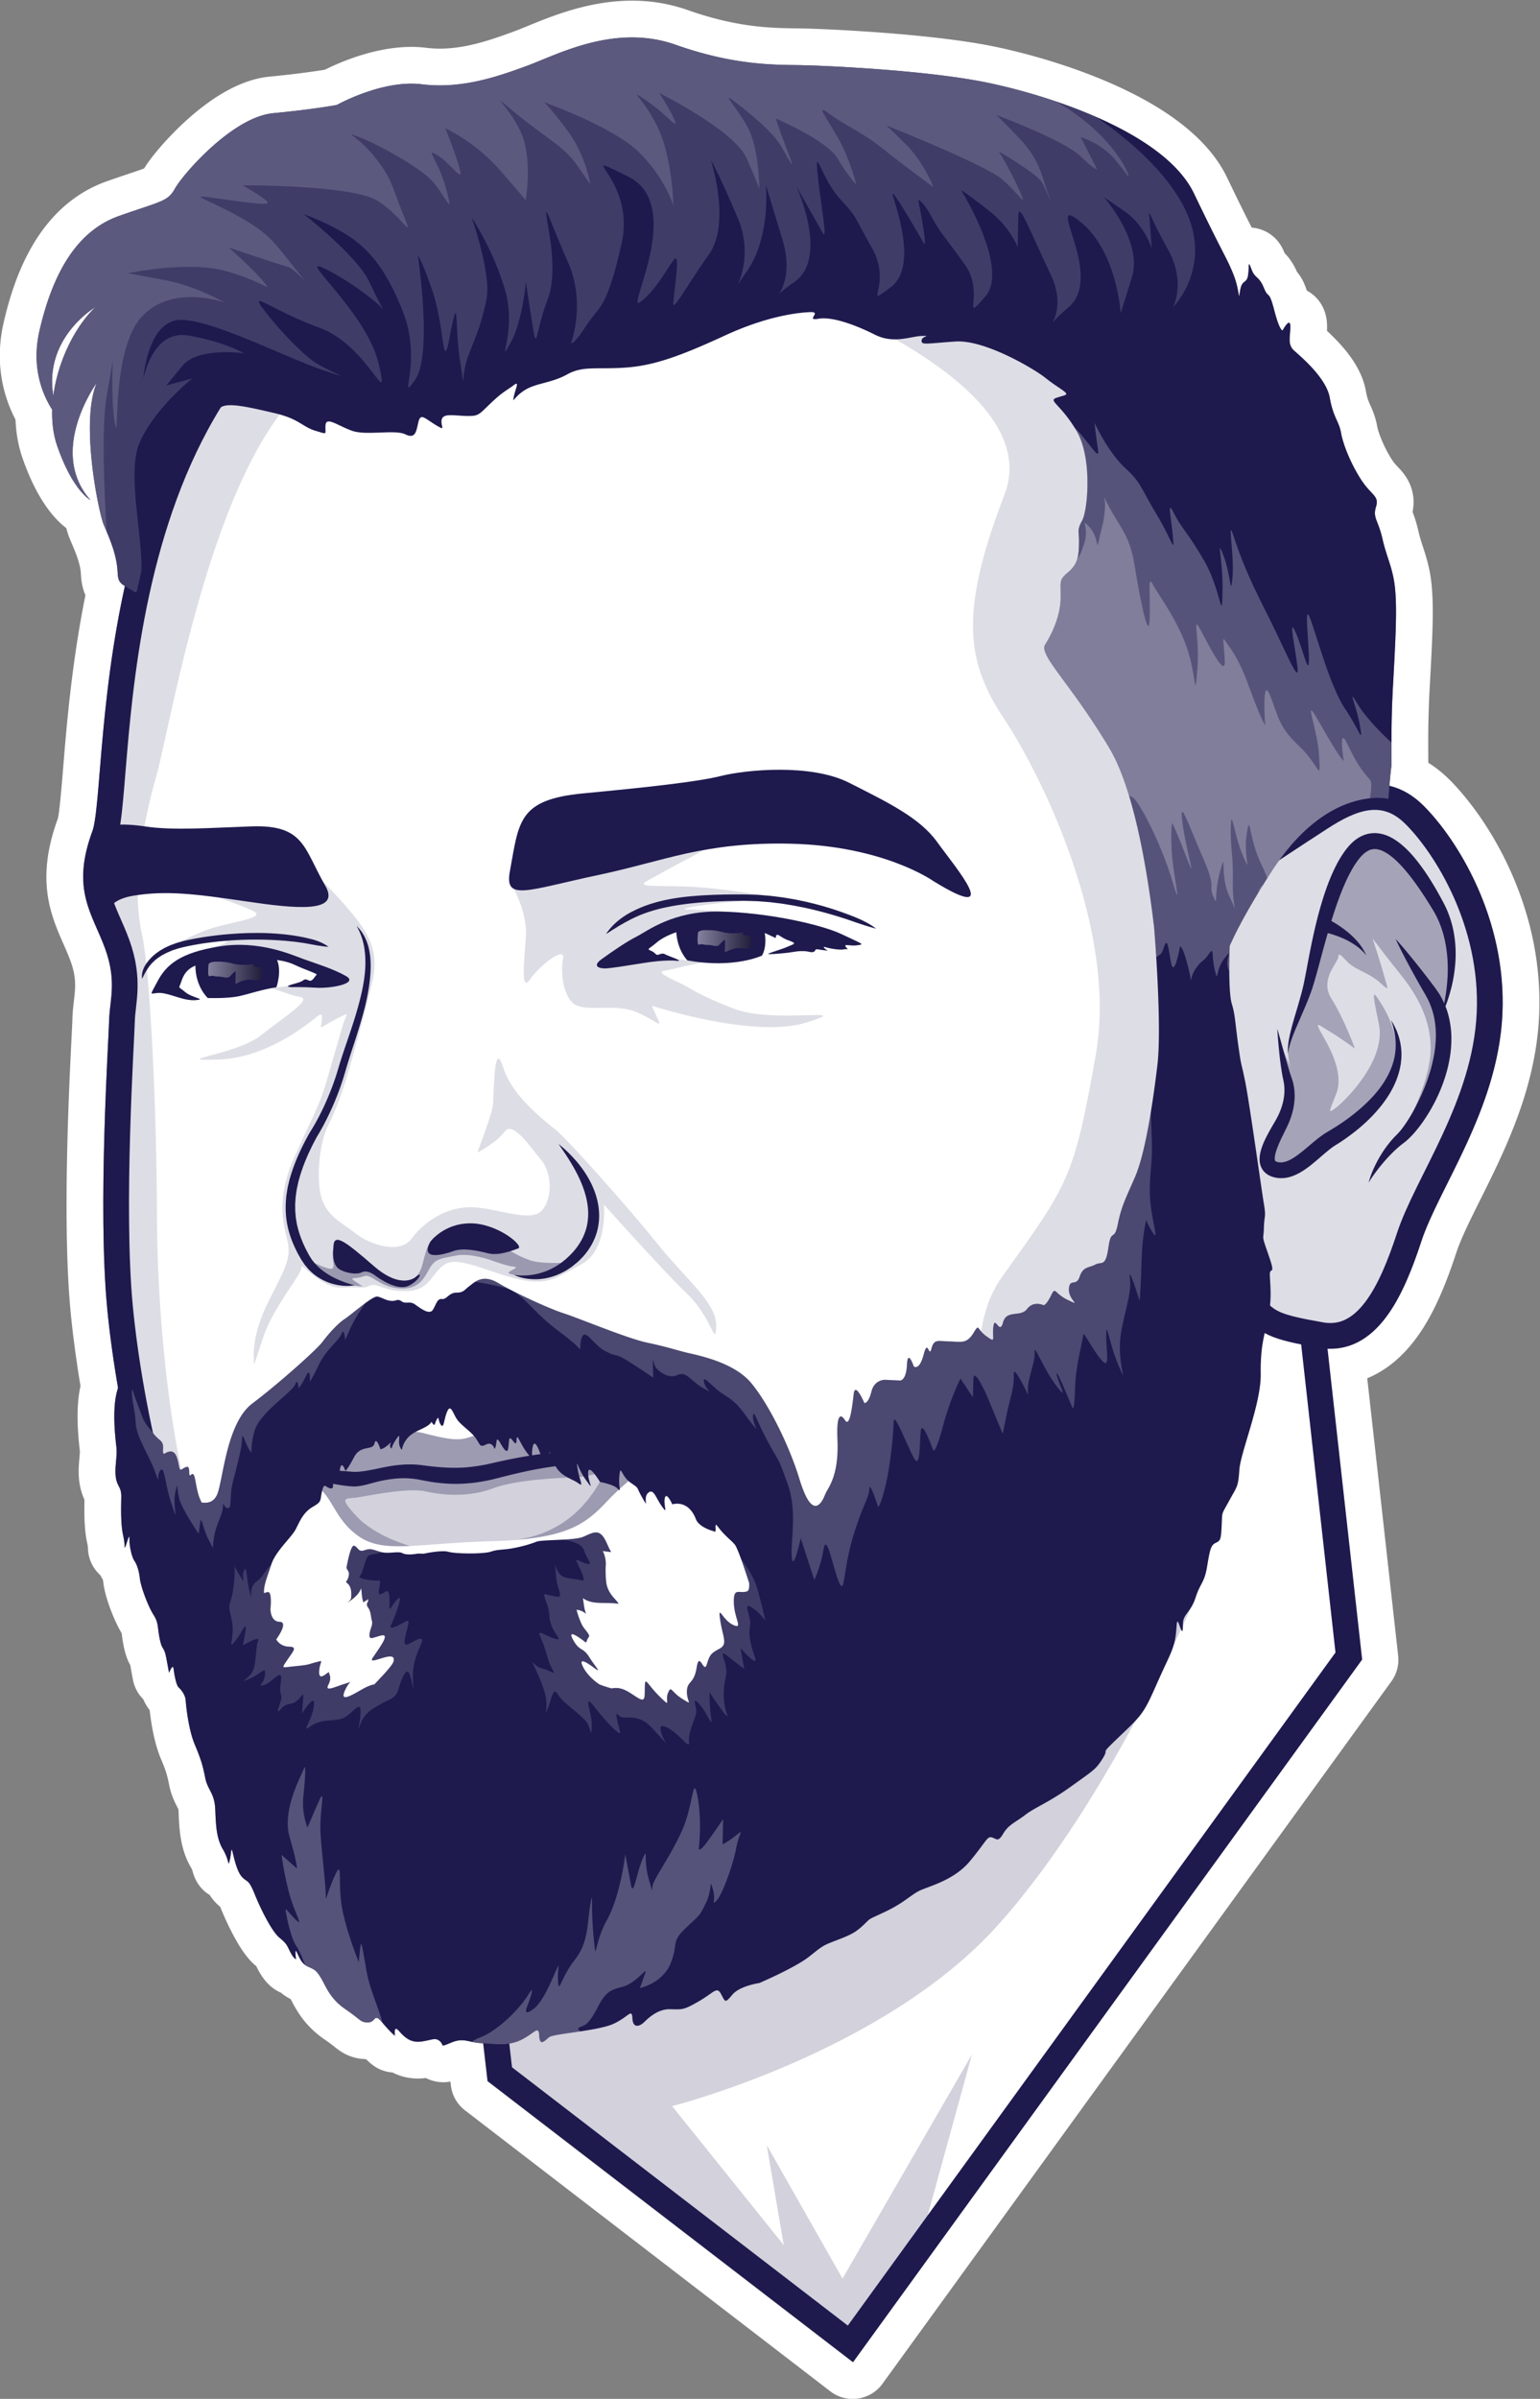 <svg xmlns="http://www.w3.org/2000/svg" width="1675.853" height="2610.181"><rect width="100%" height="100%" fill="#808080" stroke="none"/><defs><clipPath clipPathUnits="userSpaceOnUse" id="a"><path d="M0 2500h2500V0H0z"/></clipPath><clipPath clipPathUnits="userSpaceOnUse" id="b"><path d="M0 2500h2500V0H0z"/></clipPath><clipPath clipPathUnits="userSpaceOnUse" id="c"><path d="M1017.13 879.867h585.91v-612.23h-585.91z"/></clipPath><clipPath clipPathUnits="userSpaceOnUse" id="d"><path d="M0 2500h2500V0H0z"/></clipPath><clipPath clipPathUnits="userSpaceOnUse" id="e"><path d="M758.775 1461.23h451.835v-393.75H758.775z"/></clipPath><clipPath clipPathUnits="userSpaceOnUse" id="f"><path d="M1041.6 1487.01h256.33v-144.53H1041.6z"/></clipPath><clipPath clipPathUnits="userSpaceOnUse" id="g"><path d="M704.371 2015.84H1842.2V793.36H704.371z"/></clipPath><clipPath clipPathUnits="userSpaceOnUse" id="h"><path d="M867.193 1014.54h305.817v-95.803H867.193z"/></clipPath><clipPath clipPathUnits="userSpaceOnUse" id="i"><path d="M867.193 1014.54h305.817v-95.798H867.193z"/></clipPath><clipPath clipPathUnits="userSpaceOnUse" id="j"><path d="M1660.59 1494.53h149.44v-269.22h-149.44z"/></clipPath><clipPath clipPathUnits="userSpaceOnUse" id="k"><path d="M875.597 1174.52h210.723v-45.41H875.597z"/></clipPath><clipPath clipPathUnits="userSpaceOnUse" id="l"><path d="M1195.35 1421.78h44.27v-18.24h-44.27z"/></clipPath><clipPath clipPathUnits="userSpaceOnUse" id="m"><path d="M1195.725 1418.885s-1.367-10.086 1.115-9.073 3.273-.312 6.883-.228c3.61.083 7.337-1.968 9.181-.121 1.845 1.847 5.041 5.55 4.998 3.582l-.207-9.507s7.299 3.777 11.065 3.531c3.767-.245 9.316-1.514 10.028 1.095.713 2.608.837 8.305.837 8.305l-7.837 1.632 1.819 1.655s-10.841-1.732-18.011.391c-7.169 2.124-20.606 2.635-19.871-1.262"/></clipPath><clipPath clipPathUnits="userSpaceOnUse" id="o"><path d="M795.837 1396h44.275v-18.24h-44.275z"/></clipPath><clipPath clipPathUnits="userSpaceOnUse" id="p"><path d="M796.212 1393.102s-1.367-10.085 1.115-9.072c2.482 1.012 3.274-.312 6.883-.229 3.61.084 7.338-1.968 9.182-.12 1.844 1.846 5.041 5.549 4.998 3.582l-.207-9.508s7.298 3.778 11.065 3.532c3.767-.246 9.315-1.515 10.028 1.094.712 2.609.836 8.305.836 8.305l-7.837 1.632 1.819 1.656s-10.84-1.733-18.01.391c-7.17 2.124-20.607 2.635-19.872-1.263"/></clipPath><clipPath clipPathUnits="userSpaceOnUse" id="r"><path d="M0 2500h2500V0H0z"/></clipPath><clipPath clipPathUnits="userSpaceOnUse" id="s"><path d="M655.803 2150.36h945.787v-453.18H655.803z"/></clipPath><clipPath clipPathUnits="userSpaceOnUse" id="t"><path d="M655.803 2150.36h891.347v-403.35H655.803z"/></clipPath><clipPath clipPathUnits="userSpaceOnUse" id="u"><path d="M1478.48 1835.53h283.48v-454.75h-283.48z"/></clipPath><clipPath clipPathUnits="userSpaceOnUse" id="v"><path d="M1478.48 1775.02h266.93v-335.33h-266.93z"/></clipPath><clipPath clipPathUnits="userSpaceOnUse" id="w"><path d="M855.841 738.293h374.769V512.262H855.841z"/></clipPath><clipPath clipPathUnits="userSpaceOnUse" id="x"><path d="M733.628 1272.94h835.602V886.166H733.628z"/></clipPath><clipPath clipPathUnits="userSpaceOnUse" id="y"><path d="M813.241 930.033h437.319V756.996H813.241z"/></clipPath><linearGradient x1="0" y1="0" x2="1" y2="0" gradientUnits="userSpaceOnUse" gradientTransform="scale(44.209 -44.209) rotate(1.245 1484.745 1228.608)" spreadMethod="pad" id="n"><stop offset="0" stop-color="#fff"/><stop offset="1" stop-color="#231f20"/></linearGradient><linearGradient x1="0" y1="0" x2="1" y2="0" gradientUnits="userSpaceOnUse" gradientTransform="scale(44.209 -44.209) rotate(1.245 1453.381 812.923)" spreadMethod="pad" id="q"><stop offset="0" stop-color="#fff"/><stop offset="1" stop-color="#231f20"/></linearGradient></defs><g clip-path="url(#a)" transform="matrix(1.333 0 0 -1.333 -834.411 2907.151)"><path d="M1141.844 2180.363c-34.662 0-64.905-12.4-84.918-20.607-4.184-1.715-7.796-3.197-10.838-4.322-20.267-7.495-40.187-14.224-61.042-14.224-3.761 0-7.503.228-11.124.677a99.256 99.256 0 01-12.156.733c-30.017.002-58.983-12.819-70.541-18.614-6.924-1.138-22.415-3.466-45.071-5.633-21.003-2.01-43.711-13.866-67.492-35.24-14.266-12.825-28.632-29.157-35-39.694-2.78-1.082-7.505-2.669-12.111-4.217-4.89-1.643-10.972-3.687-18.327-6.28-22.988-8.11-42.093-23.605-56.784-46.057-11.986-18.317-20.975-40.956-27.483-69.21-8.087-35.11.957-62.673 9.672-79.303.45-11.262 2.394-21.878 5.806-31.656 11.948-34.24 26.4-49.903 35.629-56.85 1.016-3.718 2.016-6.79 2.952-8.978l.138-.32c.718-1.68 1.46-3.416 2.206-5.186.054-.13.11-.26.166-.389 2.469-5.894 4.878-12.149 5.97-18.114.316-1.718.414-3.17.539-5.008.25-3.693.678-10.003 3.68-16.784-11.165-55.276-15.36-106.398-18.208-141.13-1.238-15.088-2.925-35.663-4.332-41.28-18.398-50.04-5.645-79.039 4.609-102.356 2.11-4.802 4.103-9.332 5.807-14.023 4.898-13.48 3.93-21.833 2.705-32.409-.548-4.729-1.114-9.619-1.232-15.07-.04-1.77-.33-7.597-.665-14.342l-.004-.06c-2.09-41.883-7.643-153.137-.748-224.737 1.256-13.043 3.65-33.708 8.039-60.126-3.742-16.85-2.398-36.242-.684-51.818.067-.602.125-1.135.173-1.59.02-.956-.195-3.38-.354-5.164-.497-5.592-1.114-12.55 0-20.268.907-6.28 2.693-10.914 4.103-13.955-.23-12.359-.122-25.086 2.302-35.76.419-1.849.472-2.906.518-3.838.032-.646.076-1.528.19-2.589.847-7.795 4.552-14.62 9.995-19.466a41.628 41.628 0 012.012-3.692c.108-.45.262-1.226.39-2.375 1.325-11.905 8.832-31.136 14.948-41.226l.063-.503c.3-2.423.715-5.74 1.61-10.148 1.454-7.156 3.205-11.555 5.335-15.418l.102-.542 2.053-11.196a30.542 30.542 0 018.503-16.157c1.269-2.993 2.94-6.014 5.218-8.846.973-8.992 3.442-26.089 9.043-39.466 4.353-10.399 5.313-13.729 6.816-21.45 1.639-8.418 4.582-14.15 6.529-17.943.375-.729.879-1.712 1.036-2.095.023-.124.075-.47.104-1.116l.08-1.819c.612-13.92 1.304-29.698 10.326-45.005.687-1.165.87-1.842 1.147-2.866 2.536-9.368 7.826-15.466 13.836-19.09a42.075 42.075 0 014.883-6.203 47.574 47.574 0 013.74-3.514c.095-.226.195-.47.3-.733 3.168-7.859 7.216-16.47 11.108-23.63 6.258-11.515 11.744-18.884 17.787-23.895l.326-.27c.309-.629.649-1.312 1.034-2.065 2.918-5.714 6.197-10.176 10.024-13.642a33.582 33.582 0 019.029-5.87 41.196 41.196 0 014.408-3.22c.248-.159.497-.314.747-.465a40.283 40.283 0 012.799-1.54c.223-.422.458-.872.7-1.333 4.03-7.696 10.778-20.579 27.348-31.869 3.504-2.388 5.607-4.05 7.462-5.518 5.029-3.976 12.557-9.928 25.949-10.257 2.435-2.383 4.593-4.229 6.506-5.565a29.982 29.982 0 0115.164-5.338c5.609-2.87 12.494-4.95 20.794-4.95 2.038 0 4.122.132 6.193.393l.239.03a31.425 31.425 0 0120.075-2.919l.363-3.139a30 30 0 0111.513-20.334l298.235-229.36a30.001 30.001 0 0142.582 6.178l415.459 573.337a29.996 29.996 0 015.522 20.925l-25.235 226.492c12.78 5.27 26.382 14.79 38.93 31.323 12.69 16.722 23.102 38.654 33.759 71.115 3.842 11.707 11.524 27.11 19.656 43.42 20.099 40.303 45.1 90.434 47.94 149.522 1.034 21.475-.806 43.268-5.468 64.773-4.04 18.627-10.204 37.123-18.325 54.974-18.34 40.312-40.757 64.94-49.543 73.66-5.394 5.351-11.12 9.905-17.144 13.64l.003.195.004.358.009 1.151v.129c.01 1.971-.003 4.222-.016 6.828-.012 2.287-.027 4.871-.028 7.758-.005 9.643.115 24.786 1.21 44.894 2.16 39.563 3.462 63.443 1.625 83.108-1.292 13.828-4.366 23.282-7.078 31.624-1.398 4.302-2.72 8.365-3.8 13.122a111.905 111.905 0 01-4.72 15.595c1.576 7.928.838 15.524-2.21 22.635-2.85 6.646-6.907 10.968-9.871 14.124-1.744 1.856-3.121 3.322-4.652 5.667-6.538 10.016-11.247 22.263-12.134 27.253-1.414 7.97-3.887 13.477-5.694 17.5-1.52 3.382-2.523 5.617-3.52 11.236-3.51 19.768-17.418 35.94-31.792 49.37.06 1.366.09 2.847.06 4.412-.276 13.927-7.432 23.581-16.547 28.475-2.028 6.201-4.335 10.897-7.965 15.152-3.202 7.342-6.703 11.868-10.131 15.383a53.015 53.015 0 01-1.175 2.724c-5.82 12.44-16.724 17.46-25.714 18.13-4.215 8.282-10.283 20.401-20.074 40.82-14.283 29.788-46.281 55.716-95.104 77.063l-.015.006-.014.007a417.715 417.715 0 01-16.442 6.762l-.217.085c-.938.362-1.884.723-2.831 1.081l-.148.057-.365.14c-.888.334-1.758.657-2.628.98l-.242.09-.54.2c-.8.294-1.61.59-2.422.883l-.29.105-.65.236c-.762.275-1.547.553-2.332.831l-.348.123-.635.225c-.774.272-1.532.535-2.29.797l-.332.115-.737.255c-.508.175-1.028.352-1.547.528l-.17.057-.255.086-.195.067-.343.115-.807.273c-.713.24-1.424.476-2.135.71l-.297.098-.871.288c-.698.23-1.391.453-2.084.677l-1.18.381c-.7.224-1.374.438-2.048.651l-1.25.393c-.637.2-1.292.403-1.946.605l-1.25.384c-.66.203-1.304.398-1.946.592l-1.282.385c-.618.185-1.242.371-1.865.554l-1.297.381c-.615.18-1.224.356-1.834.532l-1.31.376c-.596.171-1.196.341-1.792.51l-1.298.362-1.75.485-1.321.362c-.571.155-1.141.31-1.71.462l-1.078.29-.074.02-.188.05-.12.031-1.52.401-1.331.347-.19.05-1.418.365-1.15.292-.197.05-.148.038-1.39.35-1.171.29-.221.054-.234.058-1.21.297-.93.224-.354.086-.195.047-.35.084-.98.234-1.11.261-.265.062c-.037.01-.074.017-.112.026l-.09.021-.188.045-.353.083-.05.011-.24.056-.33.077-1.146.261-.31.07-.308.071-.925.21-1.105.245-.35.078-.415.092-.756.167-.463.1-.195.042-.621.133-.22.047-.352.076-.73.156-.891.186-.314.066-.824.171-.138.03-.333.068c-.858.176-1.678.342-2.485.501-51.524 10.21-133.895 13.857-153.134 14.275-2 .043-4.108.072-6.33.103-20.248.275-47.98.651-88.272 14.882-14.52 5.128-29.901 7.73-45.716 7.73m-472.351-322.492c3.635 27.624 17.132 55.615 34.16 72.2 0 0-42.123-24.79-34.16-72.2m472.35 292.491c11.544 0 23.544-1.714 35.727-6.016 49.476-17.475 82.96-16.235 103.94-16.69 20.983-.457 99.624-4.133 147.96-13.71.742-.148 1.496-.3 2.262-.458l.452-.094.777-.162c.366-.076.729-.15 1.1-.229.333-.07.675-.145 1.012-.217l.792-.17.587-.127 1.097-.242c.456-.1.909-.2 1.372-.304l1.144-.26 1.362-.31.567-.133.496-.116.21-.05 1.29-.302 1.208-.29c.188-.045.375-.089.562-.135l.865-.209c.45-.109.906-.222 1.36-.335.435-.107.87-.213 1.308-.323.48-.119.963-.243 1.447-.365l1.266-.32 1.507-.39 1.263-.329 1.409-.373.302-.08c.365-.097.73-.194 1.096-.293a1245.932 1245.932 0 002.84-.772 473.87 473.87 0 002.893-.806c.559-.157 1.12-.317 1.684-.477l1.238-.355a607.01 607.01 0 001.722-.5l1.232-.362a419.94 419.94 0 002.964-.885 606.49 606.49 0 003.01-.919c.616-.19 1.233-.382 1.852-.576.389-.12.78-.245 1.172-.369.634-.2 1.269-.402 1.908-.606l1.126-.363c.65-.21 1.3-.42 1.954-.635.369-.12.74-.245 1.11-.367.664-.22 1.329-.44 1.995-.664l1.072-.36c.192-.067.385-.13.578-.197a316.149 316.149 0 001.473-.503l1.006-.348a417.03 417.03 0 002.13-.74c.31-.11.622-.222.933-.33.734-.26 1.468-.52 2.202-.786l.867-.315c.76-.275 1.523-.55 2.284-.832l.717-.267c.813-.3 1.625-.602 2.439-.909l.495-.189c.885-.335 1.768-.672 2.653-1.014l.149-.058a386.445 386.445 0 0015.326-6.302c35.025-15.315 67.422-36.166 80.07-62.548 24.477-51.044 26.43-51.742 32.03-65.64 4.028-9.988 4.372-17.863 4.814-17.863.173 0 .36 1.206.79 3.965 1.524 9.807 5.366 5.46 6.507 12.651.755 4.761.35 9.117.89 9.116.277 0 .798-1.134 1.846-3.927 3.1-8.268 6.115-5.38 10.163-15.31 4.049-9.927 3.92-.74 8.46-18.223 4.103-15.796 6.39-16.558 6.792-16.558.043 0 .065.008.065.008s3.39 6.254 5.2 6.254c.629 0 1.067-.754 1.107-2.782.157-7.876-2.615-14.703 2.852-19.742 5.466-5.039 26.413-22.223 29.336-38.686 2.92-16.463 7.46-18.858 9.214-28.736 1.754-9.879 8.297-25.765 16.55-38.408 8.254-12.643 14.81-12.786 11.988-21.909-2.822-9.122 1.74-10.533 5.332-26.356 3.592-15.822 8.667-23.804 10.263-40.895 1.597-17.09.47-38.714-1.71-78.683a825.75 825.75 0 01-1.255-46.544c.003-6.139.06-10.935.045-14.433l-.001-.092-.008-1.083v-.039l-.01-.614c-.002-.138-.003-.286-.006-.419-.003-.17-.008-.324-.013-.486-.004-.145-.006-.299-.011-.437-.003-.129-.01-.243-.014-.366-.006-.157-.011-.32-.018-.466l-.006-.099a24.387 24.387 0 00-.083-1.176l-.006-.088a14.547 14.547 0 00-.066-.539c-.39-2.645-.986-9.14-1.481-14.917 9.999-2.347 19.275-7.707 27.72-16.087 25.776-25.574 68.367-90.298 64.502-170.669-2.538-52.784-25.977-99.786-44.811-137.552-8.64-17.323-16.8-33.684-21.324-47.472-9.572-29.157-18.562-48.382-29.152-62.336-12.813-16.883-27.93-25.39-45.054-25.39-.946 0-1.9.025-2.856.077l28.296-253.96-415.46-573.339-298.235 229.361-3.584 30.995c-.494.026-.988.051-1.475.067-.678.023-1.324.067-1.952.125-.194.02-.378.043-.568.064a31.516 31.516 0 00-1.834.244c-.421.066-.833.136-1.235.212-.137.026-.272.051-.407.078-3.545.697-6.487 1.636-9.905 1.636-2.421 0-5.08-.472-8.36-1.832-4.163-1.727-5.874-2.429-6.695-2.429-1.203 0-.498 1.507-2.793 3.507-1.421 1.237-2.682 1.671-4.15 1.671-2.523 0-5.66-1.286-11.273-1.993a19.522 19.522 0 00-2.44-.158c-7.358 0-11.681 4.544-15.735 9.081-.96 1.073-1.647 1.495-2.136 1.495-1.796 0-.907-5.693-.907-5.693s-2.908 2.031-10.264 10.685c-2.534 2.982-3.905 3.964-4.881 3.964-1.858 0-2.29-3.559-6.593-3.68-.273-.01-.533-.012-.782-.012-5.72 0-5.294 2.14-17.684 10.581-12.93 8.81-15.892 18.386-20.111 25.474-4.22 7.09-5.75 7.123-11.161 9.645-.343.16-.672.337-.987.528-.018.011-.033.024-.051.035a10.92 10.92 0 00-.857.582c-3.977 2.997-5.556 8.344-7.028 10.857-.233.398-.408.568-.538.568-.806 0 .186-6.682.186-6.682s-1.75.037-4.685 5.787c-2.936 5.75-2.7 6.618-8.928 11.783-6.23 5.164-15.238 23.291-20.218 35.645-4.98 12.353-5.92 9.312-10.196 13.78-4.276 4.465-6.652 15.888-7.86 20.724-.294 1.181-.5 1.683-.662 1.683-.503 0-.6-4.794-1.684-9.066-.396-1.56-.573-2.259-.738-2.259-.432 0-.774 4.824-4.745 11.562-5.484 9.303-5.693 19.803-6.283 32.936-.59 13.133-6.224 15.442-8.191 25.543-1.967 10.102-3.602 15.386-8.591 27.302-4.99 11.917-7.08 31.424-7.315 35.692-.235 4.27-3.421 8.603-5.673 10.62-2.253 2.017-3.692 11.232-4.255 15.508-.122.92-.361 1.28-.662 1.28-1.1 0-3.023-4.808-3.023-4.808l-2.053 11.197c-2.053 11.196-3.471 6.308-5.545 16.521-2.074 10.212-.706 12.807-5.146 19.792-4.44 6.984-10.327 22.856-11.06 29.432-.731 6.576-2.375 11.422-4.494 14.53-2.12 3.107-4.115 11.897-3.992 17.58.032 1.434-.067 2.007-.255 2.007-.556 0-1.891-5.03-2.928-7.624-.358-.893-.531-1.327-.625-1.327-.272 0 .11 3.593-1.371 10.117-1.995 8.79-1.701 22.342-1.511 31.084.19 8.743-3.316 8.382-4.457 16.28-1.141 7.895 1.245 17.027.522 24.041-.722 7.012-4.105 32.452 1.045 48.084.099.301.194.604.29.907-5.032 29.152-7.63 51.74-8.861 64.52-6.684 69.41-1.211 179.08.849 220.366.378 7.574.65 13.047.699 15.246.088 4.047.55 8.04 1.04 12.268 1.41 12.171 3.008 25.966-4.31 46.105-2.041 5.623-4.33 10.825-6.541 15.856-9.364 21.293-18.208 41.404-3.744 80.385 2.449 6.601 4.05 26.12 5.905 48.721 3.095 37.728 7.606 92.552 20.539 151-.16.097-.313.192-.477.293-7.12 4.42-4.411 8.296-6.464 19.493-1.631 8.897-4.827 17.205-7.99 24.73v-.008h-.001c-.817 1.942-1.632 3.846-2.417 5.68-3.825 8.94-19.487 83.19-5.66 115.69 0 0-40.567-55.536-5.14-95.666 0 0-14.273 7.307-27.036 43.883-3.22 9.225-4.493 19.411-4.19 29.89-7.548 11.772-17.361 34.14-10.38 64.454 10.624 46.127 29.977 81.35 65.013 93.708 35.036 12.36 39.612 11.603 45.756 22.622 6.143 11.018 46.525 58.03 80.05 61.237 33.526 3.208 51.97 6.743 51.97 6.743s30.992 17.37 60.783 17.368c2.84 0 5.675-.158 8.465-.505 5.015-.622 9.953-.905 14.818-.905 26.237 0 50.25 8.247 71.448 16.087 18.943 7.006 50.009 23.066 85.35 23.066" fill="#fff"/></g><path d="M1416.427 1340.706l51.387 461.194-542.316 748.402-381.537-293.424-88.955-769.156z" fill="#fff"/><path d="M1416.427 1340.706l51.387 461.194-542.316 748.402-381.537-293.424-88.955-769.156z" fill="none" stroke="#1e1a4e" stroke-width="28" stroke-miterlimit="10"/><g clip-path="url(#b)" transform="matrix(1.333 0 0 -1.333 -834.411 2907.151)"><g clip-path="url(#c)" opacity=".2"><path d="M1603.043 879.866s-68.858-166.01-162.306-270.252c-93.447-104.242-266.075-147.852-266.075-147.852l91.149-113.5-13.895 81.646 61.846-108.929 105.654 182.904-43.872-159.5-55.612-76.746-286.153 220.068-16.651 121.801z" fill="#1e1a4e"/></g></g><g clip-path="url(#d)" transform="matrix(1.333 0 0 -1.333 -834.411 2907.151)"><path d="M1589.59 1905.138s78.885-173.586 77.175-252.27c-1.71-78.683-13.596-172.89-13.596-172.89s28.622 19.059 51.243 33.656c22.62 14.596 50.459 27.768 76.146 2.28 25.686-25.485 65-88.004 61.409-162.71-3.591-74.706-50.871-137.311-65.624-182.254-14.753-44.945-34.61-86.498-72.22-79.776-37.608 6.72-44.763 9.5-58.148 27.504-13.385 18.003-31.075 49.219-30.832 30.189.242-19.03-190.295-430.232-403.84-476.758-213.546-46.526-335.083 1.685-393.831 115.795-58.747 114.108-85.661 244.144-93.511 325.66-7.85 81.514 1.27 219.514 1.593 234.376.323 14.863 6.832 32.652-3.897 62.187-10.73 29.534-26.57 45.185-10.311 89.003s-11.361 403.032 252.854 486.508c264.215 83.476 536.728 5.395 625.39-80.5" fill="#fff"/><path d="M1589.59 1905.138s78.885-173.586 77.175-252.27c-1.71-78.683-13.596-172.89-13.596-172.89s28.622 19.059 51.243 33.656c22.62 14.596 50.459 27.768 76.146 2.28 25.686-25.485 65-88.004 61.409-162.71-3.591-74.706-50.871-137.311-65.624-182.254-14.753-44.945-34.61-86.498-72.22-79.776-37.608 6.72-44.763 9.5-58.148 27.504-13.385 18.003-31.075 49.219-30.832 30.189.242-19.03-190.295-430.232-403.84-476.758-213.546-46.526-335.083 1.685-393.831 115.795-58.747 114.108-85.661 244.144-93.511 325.66-7.85 81.514 1.27 219.514 1.593 234.376.323 14.863 6.832 32.652-3.897 62.187-10.73 29.534-26.57 45.185-10.311 89.003s-11.361 403.032 252.854 486.508c264.215 83.476 536.728 5.395 625.39-80.5z" fill="none" stroke="#1e1a4e" stroke-width="21" stroke-miterlimit="10"/><g clip-path="url(#e)" opacity=".15"><path d="M889.656 1461.233s21.04-20.905 31.53-36.21c10.493-15.305 12.175-28.461 9.232-43.158-2.944-14.696-16.463-63.274-18.95-72.076-2.487-8.802-9.26-31.287-17.451-47.181-8.192-15.894-10.421-49.302-4.388-62.881 6.032-13.58 16.124-17.078 26.437-25.502 10.314-8.425 36.014-18.163 46.159-4.117 10.145 14.045 29.839 26.737 50.93 25.294 21.093-1.441 46.439-12.376 55.179-2.618 8.74 9.758 8.533 30.427-.74 41.452-9.271 11.026-22.92 31.986-29.677 22.949-6.756-9.037-19.58-15.32-21.635-16.913-2.055-1.596 11.75 29.92 12.313 40.732.563 10.812.805 52.159 8.164 28.535 7.358-23.624 33.877-43.553 43.357-51.303 9.48-7.75 58.566-62.605 82.47-92.482 23.904-29.877 48.436-48.122 48.023-67.138-.413-19.014-3.458 6.895-23.702 26.23-20.244 19.334-67.954 72.85-67.954 72.85s3.467-36.704-17.78-48.432c-21.247-11.728-28.045-17.656-50.9-12.81-22.855 4.847-49.434 19.419-60.733 12.667-11.3-6.752-11.836-21.39-31.093-22.066-19.257-.675-24.553 7.202-30.298 4.43-5.746-2.772-8.55-.974-17.525-1.43-8.975-.453-13.574-.791-25.211 7.115-11.636 7.906-13.052 13.185-13.603 7.949-.551-5.236-22.773-31.65-30.717-55.093-7.944-23.443-7.982-25.192-7.878-20.383.105 4.808-2.286 20.595 12.113 49.26s18.814 35.6 14.88 50.867c-3.931 15.265-7.744 36.012 6.039 66.545 13.784 30.533 21.097 43.822 25.462 59.143 4.364 15.32 11.798 40.416 14.285 49.218 2.487 8.802 6.966 10.673-3.898 5.332-10.862-5.34-14.554-9.188-14.173-6.74.38 2.448 2.548 11.585-1.443 9.048-3.991-2.538-39.463-34.895-82.133-36.264-42.67-1.37 14.515 3.803 34.54 19.677 20.025 15.874 42.297 29.494 32.169 31.354-10.127 1.86-21.9 7.608-25.207 6.902-3.31-.706 8.986 1.323 13.37 1.883 4.387.56 9.28-.64 16.31.848 7.03 1.488 20.284 7.65 16.942 9.8-3.343 2.15-44.22 19.518-64.601 20.865-20.381 1.349-29.46-.2-29.46-.2s17.98 5.26 11.424 5.403c-6.557.143-10.386.336-20.495.39-10.11.056-30.564-9.11-30.564-9.11s23.425 15.006 43.88 20.466c20.454 5.459 41.043 7.855 29.145 13.36-11.898 5.507-28.105 10.736-28.105 10.736s37.196-3.86 54.679-5.846c17.483-1.985 43.17.116 31.282 18.653" fill="#1e1a4e"/></g><g clip-path="url(#f)" opacity=".15"><path d="M1041.6 1462.2s15.256-23.411 13.662-46.16c-1.595-22.748-4.056-45.398 3.397-34.536 7.452 10.862 29.147 28.102 26.93 16.67-2.217-11.432.243-34.117 11.96-38.308 11.717-4.19 33.169 1.904 49.405-5.665 16.235-7.57 19.4-12.886 15.965-4.94-3.436 7.948-5.34 10.94-4.362 10.592.976-.35 83.162-27.063 125.876-13.56 42.715 13.505-26.712-1.606-59.668 11.356-32.956 12.96-32.028 15.384-44.584 21.215-12.557 5.829-17.084 8.77-12.257 9.54 4.827.77 17.803 4.205 22.63 4.975 4.828.77 8.179 1.932 8.179 1.932s-24.457 3.67-34.511 3.888c-10.054.219-34.081 1.397-25.263 4.704 8.819 3.307 36.409 25.284 57.704 29.049 21.294 3.766 31.552 3.223 31.552 3.223s-30.125 2.086-36.901 2.233c-6.775.147-10.058 0-1.706 2.005 8.353 2.005 52.855 6.808 67.056 6.457l14.203-.35s-44.217 7.958-73.908 10.134c-29.692 2.175-53.815-1.018-42.525 5.297 11.289 6.314 25.102 13.922 30.537 16.61 5.435 2.69 15.348 8.45 15.348 8.45s-55.81-11.863-100.93-22.333c-45.121-10.472-57.186-14.752-57.788-2.478" fill="#1e1a4e"/></g><g clip-path="url(#g)" opacity=".15"><path d="M725.554 1347.94c-.323-14.862-9.444-152.862-1.594-234.376 7.442-77.267 32.031-198.121 84.604-307.691 10 28.184 13.252 55.46-1.537 79.682-40.654 66.585-52.833 219.834-52.944 302.364-.11 82.53-5.32 199.877-12.32 230.853-7 30.977-3.21 75.83 11.841 128.858 15.052 53.028 61.904 357.598 181.49 336.304 50.608-9.012 11.46 30.942-60.606 55.91-168-126.556-149.018-402.648-163.142-440.715-16.259-43.817-.418-59.468 10.311-89.002 10.73-29.535 4.22-47.324 3.897-62.187M1704.124 1091.174c37.608-6.722 57.466 34.83 72.219 79.775 14.753 44.944 62.033 107.549 65.624 182.255 3.592 74.706-35.723 137.225-61.409 162.71-25.687 25.488-53.525 12.316-76.146-2.281-22.621-14.596-51.243-33.654-51.243-33.654s11.887 94.206 13.596 172.889c1.71 78.683-77.175 252.27-77.175 252.27-50.463 48.888-160.496 95.227-294.645 110.706-13.31-17.307-25.626-37.755-36.759-61.676-3.368-7.234 225.224-79.907 187.684-177.37-37.54-97.464-30.526-136.975-.038-182.9 30.489-45.923 92.684-172.318 74.737-273.727-17.946-101.41-21.966-105.29-76.762-181.815-52.459-73.262 26.952-218.84-49.802-344.995 128.597 138.037 221.306 342.229 221.138 355.506-.244 19.03 17.447-12.186 30.832-30.19 13.384-18.002 20.54-20.782 58.149-27.503" fill="#1e1a4e"/></g><path d="M713.582 1429.534s-4.826 15.86 21.181 20.215 49.783 1.656 91.305-4.495c41.524-6.15 78.646-10.012 65.335 12.9-17.44 30.018-16.742 49.673-59.961 48.207-32.853-1.115-63.818-3.534-86.703-.085-22.885 3.449-31.534.11-31.534.11s-30.041-39.138.378-76.852M1387.965 1461.687s-40.05 28.641-116.105 30.512c-70.205 1.727-103.516-14.106-157.046-25.451-58.39-12.376-77.166-21.927-72.61 2.889 7.442 40.51 6.522 58.571 59.768 63.646 52.178 4.973 93.686 9.444 112.815 14.277 19.129 4.832 72.803 10.46 104.51-5.661 31.22-15.873 57.439-28.362 71.766-48.354 14.325-19.991 55.487-67.899-3.098-31.858M1177.288 1396.728s-8.947.85-25.624-1.849c-16.677-2.698-24.355-3.843-29.834-4.38-5.479-.538-13.532 1.167-4.647 7.535 8.885 6.367 19.84 14.001 28.536 18.404 8.695 4.403 29.393 21.01 67.646 20.397 38.254-.613 82.922-10.439 99.802-18.514 16.881-8.074 18.848-8.116 13.09-8.975-5.759-.86-10.474 1.046-10.182-.6.292-1.646 3.546-2.865.763-2.64-2.783.224-1.169-.96-9.184.035-8.013.994-10.266 3.011-8.834 1.012 1.433-2 5.361-2.413.45-1.978-4.91.434-7.18 1.632-7.705.167-.524-1.465-2.177-2.084-5.114-1.364-2.935.72-7.689.822-12.465-.058-4.775-.88-16.606-1.935-20.213-1.857-3.606.08 9.316 3.515 14.504 5.808 5.19 2.293 8.15 2.666 3.816 4.51-4.333 1.843-1.958.48-5.635 2.308-3.678 1.83-5.488 4.056-6.719 2.77-1.23-1.285 1.352-3.2-2.65-1.254-4.004 1.945-6.822 3.1-6.822 3.1s2.171-10.762-2.259-18.429c0 0-22.759-10.876-60.875-3.925 0 0-8.083 7.884-9.067 22.993 0 0-9.963-3.118-16.092-8.45-6.129-5.335-8.528-5.064-4.518-6.682 4.01-1.618 3.627-4.124 6.274-3.088 2.646 1.036 4.067 1.004 5.685-.015 1.618-1.019 17.252-6.06 7.873-4.98M864.015 1375.108s7.55.328 19.999-.435c12.447-.762 34.844 3.508 24.478 9.473-10.367 5.965-24.543 10.209-34.631 13.872-10.09 3.663-36.4 15.55-68.82 10.352-32.421-5.2-43.461-15.128-50.645-28.748-7.184-13.62-5.77-8.895 2.424-9.237 8.193-.342 19.044-6.646 28.737-5.872 9.692.773-2.588 1.696-8.386 6.578-5.798 4.882-5.352 2.74-3.784 6.97 1.567 4.23 3.025 10.922 12.126 14.66 0 0-.832-15.07 9.997-26.457 0 0 16.256-.626 25.925 1.569s17.167 5.094 30.224 7.215c0 0 4.466 12.978.482 22.185 0 0 7.856-.718 14.672-4.036 6.816-3.32 18.758-7.23 17.677-7.91-1.08-.678-3.233-5.387-5.601-4.926-2.368.46-3.314 2.204-5.821.044-2.507-2.16-18.63-4.515-9.053-5.297M965.479 1138.71s-11.396-11.232-34.573 8.952c-23.178 20.184-31.79 26.384-32.655 16.781-.864-9.602-.151-17.052 5.47-20.017 5.62-2.965 13.688-4.015 17.446-2.129 3.759 1.887 7.869-.171 11.527-2.874 3.659-2.704 17.664-12.302 26.72-8.125 9.056 4.177 12.304 12.744 6.065 7.412M977.25 1167.227s10.825 15.164 32.91 15.12c22.085-.041 44.093-18.67 38.805-20.522-5.287-1.853-15.878-6.215-24.848-3.888-8.97 2.327-20.401 4.543-28.006 1.757-7.604-2.787-27.571-8.443-18.86 7.533" fill="#1e1a4e"/><path d="M915.308 1131.765c-6.526-1.155-13.324-.29-19.767 1.767-6.412 2.175-12.492 5.872-17.316 10.923-1.17 1.287-2.285 2.632-3.408 3.967-.978 1.437-1.98 2.882-2.926 4.329l-2.462 4.326c-.824 1.439-1.496 2.978-2.25 4.464-2.871 6.027-5.194 12.412-6.561 19.062-1.393 6.646-1.701 13.498-1.242 20.22l.2 2.522c.058.842.129 1.68.283 2.506l.797 4.972c.304 1.646.736 3.257 1.1 4.887l.572 2.437.718 2.385c3.782 12.749 9.432 24.67 15.846 36.005l.063.113.066.1c1.926 2.959 3.807 6.229 5.57 9.444 1.783 3.235 3.437 6.548 5.03 9.886a225.283 225.283 0 018.538 20.496c1.248 3.484 2.424 6.995 3.474 10.54l1.623 5.408a368.289 368.289 0 001.718 5.42c2.34 7.19 4.804 14.277 7.186 21.367 2.38 7.09 4.61 14.203 6.55 21.376 1.935 7.165 3.634 14.392 4.607 21.695.28 1.823.428 3.652.624 5.48.107 1.828.283 3.66.284 5.487.077 1.833-.013 3.65-.03 5.478-.113 1.814-.193 3.64-.447 5.438-.755 7.247-2.907 14.274-6.713 20.849 5.512-5.248 9.03-12.663 10.434-20.261a60.19 60.19 0 001.1-11.53c.06-1.93-.057-3.845-.11-5.768-.14-1.911-.235-3.832-.463-5.73-.771-7.623-2.26-15.11-4.024-22.496-1.847-7.364-3.982-14.63-6.251-21.821-2.24-7.201-4.676-14.316-6.925-21.428l-1.641-5.331-1.572-5.396c-1.052-3.663-2.233-7.286-3.488-10.882a231.388 231.388 0 00-8.607-21.155 225.056 225.056 0 00-5.087-10.24c-1.8-3.394-3.606-6.675-5.726-10.045l.13.213c-6.082-11.13-11.317-22.716-14.622-34.722l-.635-2.246-.485-2.271c-.307-1.514-.687-3.02-.938-4.54l-.645-4.57a19.612 19.612 0 01-.235-2.285l-.16-2.29-.16-2.288.025-2.286c.045-1.521-.055-3.052.144-4.562.156-1.512.22-3.033.417-4.54l.742-4.5c1.245-5.955 3.208-11.78 5.767-17.406.679-1.392 1.265-2.822 2.017-4.187l2.18-4.133 2.357-3.744c.919-1.145 1.819-2.313 2.769-3.44 3.996-4.343 8.894-7.843 14.292-10.724 5.44-2.832 11.34-5.043 17.673-6.745M1045.544 1140.251c6.63-.941 13.216-.521 19.413.937 6.19 1.512 11.974 4.066 17.118 7.543.645.433 1.304.837 1.934 1.288l1.817 1.465 1.823 1.439c.603.486 1.14 1.064 1.711 1.589 2.287 2.109 4.46 4.327 6.368 6.732 3.815 4.796 6.773 10.132 8.504 15.851.893 2.85 1.435 5.805 1.694 8.796.294 2.991.25 6.027-.012 9.071-.584 6.092-2.194 12.179-4.479 18.108-1.124 2.975-2.483 5.882-3.887 8.789-1.477 2.871-2.997 5.75-4.689 8.551-3.287 5.672-7.067 11.107-10.882 16.634 5.303-4.13 10.096-8.883 14.548-14.01 2.224-2.565 4.266-5.3 6.224-8.113.935-1.437 1.91-2.854 2.758-4.356.434-.745.884-1.482 1.306-2.238l1.21-2.301c3.166-6.173 5.49-12.927 6.54-20.031.494-3.555.625-7.185.404-10.816-.26-3.626-.89-7.251-1.952-10.751a50.867 50.867 0 00-4.35-10.012c-1.825-3.137-3.918-6.098-6.296-8.774-1.212-1.315-2.425-2.624-3.726-3.829l-.963-.918-1.026-.845-2.056-1.679c-.695-.547-1.347-1.139-2.076-1.644l-2.214-1.478-2.222-1.45c-.768-.444-1.567-.841-2.347-1.26-6.256-3.327-13.198-5.344-20.148-5.79-6.936-.309-13.94.596-20.047 3.502M1341.202 1422.906c-4.764 1.204-9.342 2.64-13.887 4.174-2.285.733-4.529 1.562-6.793 2.338-2.273.749-4.52 1.57-6.813 2.26-9.12 2.892-18.333 5.482-27.656 7.557-2.319.575-4.666 1.009-7.007 1.472-2.346.442-4.672.983-7.032 1.33l-7.059 1.164c-2.36.324-4.73.59-7.094.888l-3.549.427-3.56.275c-2.374.17-4.746.398-7.122.52-4.764.1-9.486.352-14.305.245-9.6-.067-19.184-.4-28.712-1.102-9.524-.718-19.003-1.808-28.287-3.626-9.282-1.806-18.378-4.377-26.909-8.235-2.117-.994-4.256-1.954-6.287-3.115l-3.118-1.632a148.812 148.812 0 00-3.044-1.782c-2.102-1.1-4.019-2.477-6.102-3.681-1.052-.593-2.023-1.292-3.036-1.954-1.026-.647-2.054-1.304-3.14-1.916 5.458 8.219 13.573 14.507 22.455 18.857 8.866 4.47 18.412 7.39 28.028 9.292 9.633 1.922 19.365 2.84 29.062 3.414 9.702.563 19.396.782 29.068.726 4.82.093 9.726-.174 14.596-.294 2.434-.134 4.861-.373 7.291-.554l3.645-.294 3.625-.445c2.416-.312 4.836-.592 7.246-.931l7.2-1.21c2.408-.361 4.778-.91 7.16-1.407 2.377-.51 4.762-.987 7.114-1.608 9.466-2.221 18.772-5.065 27.896-8.378 4.555-1.673 9.102-3.377 13.52-5.392 4.385-2.081 8.694-4.388 12.606-7.383M871.474 978.72c2.857.767 5.664 1.196 8.455 1.526 2.791.323 5.56.498 8.312.578 5.508.192 10.942-.16 16.334-.541l7.96-.634.958-.08.855-.05a26.19 26.19 0 011.59-.05c1.055.004 2.231.064 3.434.187 4.881.465 10.328 1.529 15.76 2.658 5.447 1.192 11.071 2.269 16.845 2.82 5.768.574 11.695.623 17.586-.093l4.125-.535c1.316-.182 2.63-.334 3.942-.472 1.313-.161 2.626-.271 3.933-.401a106.39 106.39 0 013.918-.342c5.216-.398 10.392-.603 15.531-.44 5.144.137 10.248.708 15.405 1.515 2.554.415 5.263.858 7.662 1.385l7.886 1.8c10.717 2.378 21.621 4.523 32.615 6.07 5.501.768 11.03 1.415 16.59 1.816 5.554.443 11.153.533 16.743.206 11.15-.701 22.393-2.585 32.68-7.027-11.146-.321-21.807-1.028-32.443-2.275l-15.89-1.876a326.07 326.07 0 01-15.844-2.395c-10.545-1.875-20.977-4.316-31.46-7.04-2.639-.656-5.26-1.318-8.028-1.966-2.918-.682-5.586-1.152-8.406-1.655-5.604-.933-11.364-1.524-17.123-1.68-5.76-.192-11.498.109-17.133.738-1.41.156-2.817.328-4.212.534a88.928 88.928 0 00-4.176.66c-1.387.235-2.77.48-4.14.757l-3.95.76c-4.894.903-9.93 1.249-15.036 1.043-5.107-.216-10.26-.965-15.473-2.04-2.606-.558-5.212-1.262-7.88-1.973-2.678-.727-5.399-1.485-8.375-2.04-1.494-.256-3.03-.511-4.702-.587-.836-.031-1.719-.054-2.496.003l-1.186.066-1.079.089c-2.864.258-5.58.615-8.308 1.047-5.439.87-10.822 1.89-16.126 3.487a88.996 88.996 0 00-7.902 2.719c-2.612 1.055-5.208 2.217-7.75 3.728M742.037 1381.913c-.396 1.792-.207 3.653.17 5.438a19.458 19.458 0 002.003 5.1c.478.776.928 1.584 1.473 2.316l1.66 2.188c1.238 1.334 2.435 2.733 3.844 3.887 1.323 1.27 2.82 2.29 4.29 3.363.72.567 1.523.98 2.295 1.453l2.343 1.377c1.619.788 3.262 1.527 4.898 2.29l5.055 1.845c3.417 1.025 6.887 1.996 10.313 2.637 3.429.765 6.89 1.311 10.342 1.932 6.923 1.09 13.875 1.97 20.853 2.574 6.98.563 13.977.99 20.987 1.03 7.007.108 14.029-.105 21.026-.689a171.005 171.005 0 0020.874-2.969c1.72-.385 3.43-.815 5.144-1.22.856-.21 1.714-.4 2.558-.66.84-.278 1.68-.55 2.512-.855 3.342-1.124 6.543-2.773 9.48-4.84-1.834.04-3.584.232-5.298.498-1.701.3-3.442.446-5.123.768-3.357.656-6.733 1.242-10.096 1.838-3.403.424-6.772 1.001-10.194 1.275-1.708.144-3.401.4-5.114.51l-5.13.378c-13.692.831-27.48.767-41.2-.29-6.86-.522-13.695-1.314-20.497-2.31-6.771-1.072-13.602-2.33-20.056-4.073l-4.782-1.567-4.602-1.969-2.204-1.159c-.73-.395-1.501-.733-2.172-1.214-1.382-.903-2.814-1.758-4.058-2.84-1.343-.976-2.467-2.173-3.66-3.313l-1.591-1.879c-.534-.627-.943-1.337-1.446-1.99-.497-.659-.87-1.386-1.347-2.067-.44-.698-.831-1.426-1.276-2.143-.79-1.477-1.564-2.98-2.274-4.65" fill="#1f1a4d"/><g clip-path="url(#h)" opacity=".2"><path d="M894.354 993.639s48.397 24.92 77.318 17.454c32.567-8.41 30.94-5.1 50.094.88 19.154 5.979 63.963.14 80.94-3.51 16.977-3.647 70.307-9.838 70.307-9.838s-34.231-24.811-50.443-42.09c-17.796-18.963-32.265-32.066-95.796-33.672-57.64-1.458-86.322-10.148-106.737 3.197-22.505 14.71-22.028 36.012-39.568 43.937-17.54 7.925-22.077 17.536 13.885 23.642" fill="#1e1a4e"/></g><g clip-path="url(#i)" opacity=".3"><path d="M1173.012 998.625s-53.33 6.19-70.307 9.839c-16.977 3.649-61.786 9.488-80.94 3.509-19.154-5.981-17.526-9.289-50.094-.88-28.92 7.467-77.318-17.454-77.318-17.454-35.962-6.107-31.424-15.717-13.884-23.642 17.54-7.926 17.063-29.226 39.567-43.937 10.465-6.841 23.116-7.887 40.713-7.089-.094.025-28.278 7.611-43.797 24.321-15.544 16.737-8.388 13.958.331 15.245 8.721 1.286 41.563 8.28 55.98 5.016 14.415-3.266 35.37-4.964 55.047 2.446 19.678 7.41 55.181 8.552 68.533 9.137 13.351.584 26.18 7.302 21.666.841-4.51-6.457-21.058-45.43-71.854-52.117 46.966 3.683 60.15 15.875 75.914 32.676 16.212 17.277 50.443 42.089 50.443 42.089" fill="#1e1a4e"/></g><g clip-path="url(#j)" opacity=".3"><path d="M1767.258 1249.734s27.306 45.271 26.678 76.758c-.628 31.486-20.48 53.784-29.845 65.577-9.365 11.793-17.651 22.907-17.651 22.907s6.77-20.484 9.602-31.04c2.832-10.559 4.757-12.569-3.18-5.399-7.933 7.17-16.842 9.77-23.09 14.06-6.248 4.29-10.876 12.7-11.208 7.46-.333-5.242-15.711-18.574-5.562-34.539 10.15-15.965 19.126-40.592 19.126-40.592s-12.59 9.29-20.686 14.058c-8.097 4.768-13.556 10.134-5.965-2.823 7.59-12.957 17.333-32.52 11.425-47.808-5.91-15.288-7.248-16.57-.92-12.117 6.329 4.455 42.164 38.445 35.614 69.091-6.551 30.647-4.356 26.007 1.675 16.692 6.029-9.315 17.97-32.198 10.007-52.698-7.965-20.5-18.457-33.728-24.794-39.096-6.336-5.368-31.06-22.446-38.86-28.929-7.8-6.485-23.975-19.99-33.158-14.847-9.182 5.142-6.078 15.08-.996 24.85 5.08 9.77 16.105 29.31 12.727 43.498-3.377 14.188-7.375 34.37-7.375 34.37l8.824-19.45s-4.022 10.171-.841 20.93c3.18 10.756 16.259 45.478 19.637 64.623 3.378 19.144 18.49 67.942 25.023 78.114 6.534 10.173 19.024 31.856 40.525 14.836 21.5-17.02 45.056-54.669 45.89-76.459.837-21.789-2.093-42.929-3.135-46.743-1.043-3.813-4.3-12.688-3.775-15.484.525-2.795 7.72-69.606-35.712-99.8" fill="#1e1a4e"/></g><path d="M1743.42 1215.616c.167 1.196.537 2.352.894 3.503.375 1.145.766 2.29 1.196 3.418a85.478 85.478 0 002.876 6.653 101.18 101.18 0 007.239 12.667c2.748 4.057 5.812 7.961 9.327 11.56 1.929 1.947 3.135 3.17 4.554 4.921 1.375 1.687 2.666 3.521 3.947 5.365 5.059 7.466 9.387 15.594 13.083 23.892.92 2.08 1.788 4.177 2.65 6.277.804 2.12 1.63 4.23 2.334 6.377 1.472 4.27 2.808 8.581 3.78 12.948 1.019 4.35 1.89 8.734 2.307 13.128.482 4.385.68 8.784.479 13.134-.205 4.35-.815 8.643-1.758 12.862a69.05 69.05 0 01-4.345 12.201c-1.061 1.911-1.953 3.803-3.228 5.906-1.19 2.056-2.392 4.104-3.553 6.178a812.102 812.102 0 00-6.946 12.461c-4.533 8.373-8.978 16.803-13.02 25.5 6.429-7.117 12.455-14.5 18.395-21.94a812.54 812.54 0 008.76-11.26c1.456-1.88 2.873-3.785 4.3-5.683 1.414-1.805 2.893-4.025 4.309-6.155a68.657 68.657 0 006.455-14.056c1.57-4.93 2.506-10.026 3.04-15.13.5-5.114.375-10.223.005-15.276-.413-5.059-1.338-10.013-2.441-14.898-2.346-9.74-5.861-19.077-10.308-27.89-2.238-4.402-4.643-8.71-7.338-12.846a113.87 113.87 0 00-8.794-11.972 73.391 73.391 0 00-5.152-5.56c-.44-.455-.95-.89-1.426-1.333-.476-.442-.966-.88-1.51-1.309-1.13-.936-1.93-1.517-2.83-2.216-3.522-2.757-6.885-5.866-10.075-9.199-3.205-3.326-6.236-6.878-9.148-10.567-1.445-1.85-2.871-3.73-4.228-5.666-1.381-1.927-2.72-3.878-3.83-5.995" fill="#1f1a4d"/><g><path d="M1802.478 1351.688a119.778 119.778 0 012.626 11.032 139.985 139.985 0 011.76 11.122c.41 3.721.758 7.432.916 11.145a119.61 119.61 0 01-.066 11.094c-.708 14.684-4.232 29.096-11.478 41.289-7.624 12.604-15.91 25.28-25.455 35.937-2.42 2.622-4.903 5.126-7.5 7.327-2.593 2.196-5.313 4.093-8.026 5.39-2.717 1.343-5.34 1.932-7.715 1.794-.303.017-.594-.045-.886-.098-.292-.054-.587-.079-.879-.138a20.414 20.414 0 00-.865-.259l-.437-.117-.428-.192-.866-.361c-.287-.138-.567-.329-.854-.484-.58-.281-1.14-.713-1.705-1.122-2.287-1.674-4.392-4.014-6.388-6.757a76.059 76.059 0 01-5.535-8.872c-3.427-6.244-6.294-12.98-8.91-19.859-5.237-13.782-9.357-28.193-13.349-42.698-1.989-7.26-3.908-14.565-5.952-21.898-1.042-3.669-2.06-7.342-3.296-11.054a200.572 200.572 0 00-4.062-10.83c-2.918-7.076-6.003-13.994-8.96-20.923-1.48-3.465-2.9-6.947-4.09-10.501-1.228-3.545-2.223-7.171-2.6-10.957-.39 3.795.07 7.662.678 11.445.663 3.785 1.598 7.503 2.573 11.193 1.967 7.382 4.332 14.588 6.309 21.834 1.019 3.6 2.018 7.24 2.834 10.796.805 3.575 1.525 7.268 2.22 10.964 1.4 7.404 2.778 14.871 4.316 22.328 3.058 14.919 6.636 29.838 11.682 44.538 2.529 7.349 5.496 14.621 9.186 21.739a86.93 86.93 0 006.399 10.415c2.433 3.369 5.34 6.823 9.158 9.647.968.698 1.933 1.393 3.044 1.969.545.296 1.069.611 1.634.878l1.752.738.88.355.928.274 1.865.514c.633.131 1.279.216 1.92.315.643.099 1.285.193 1.932.192l1.935.045c.642-.008 1.269-.09 1.902-.14 1.286-.075 2.474-.376 3.692-.623 1.185-.293 2.326-.674 3.45-1.065 1.064-.458 2.198-.863 3.18-1.409 4.075-2.064 7.523-4.657 10.647-7.403 3.118-2.758 5.92-5.694 8.512-8.739 5.147-6.106 9.639-12.509 13.746-19.081 2.04-3.291 4.04-6.592 5.928-9.945l2.79-5.045c.905-1.71 1.817-3.318 2.713-5.178 1.878-3.572 3.287-7.357 4.6-11.134 1.217-3.816 2.239-7.677 2.924-11.588 1.408-7.813 1.782-15.717 1.314-23.492-.524-7.776-1.732-15.44-3.706-22.871-1.973-7.421-4.49-14.686-7.936-21.476" fill="#1f1a4d"/></g><g><path d="M1668.736 1341.005c3.5-11.911 6.593-23.963 10.21-35.613l.696-2.153.73-2.09c.26-.8.536-1.6.781-2.41.212-.816.456-1.63.64-2.457.76-3.304 1.084-6.707 1.077-10.096-.027-6.792-1.526-13.487-3.913-19.713-.62-1.547-1.26-3.09-1.975-4.588-.698-1.525-1.38-2.868-2.062-4.272-1.362-2.771-2.724-5.468-3.936-8.162-1.223-2.683-2.306-5.37-3.144-7.943-.84-2.546-1.32-5.128-1.175-6.796.064-.83.287-1.262.407-1.428.132-.162.252-.304.824-.566.55-.243 1.492-.486 2.46-.602a13.02 13.02 0 012.953.093c1.017.164 2.086.452 3.18.837 1.094.39 2.22.933 3.35 1.522 2.266 1.235 4.555 2.793 6.833 4.55 4.6 3.463 9.127 7.589 14.13 11.634 2.536 2.003 5.172 4.015 8.193 5.852l3.973 2.365 3.792 2.354c10.04 6.41 19.52 13.76 27.737 22.214 8.205 8.43 15.072 18.2 18.555 29.35a49.84 49.84 0 012.26 17.429c-.14 1.482-.17 2.999-.4 4.488-.268 1.48-.44 2.999-.789 4.479-.368 1.475-.672 2.987-1.102 4.465a237.173 237.173 0 00-1.415 4.424 200.99 200.99 0 002.364-4.038c.735-1.381 1.355-2.822 2.043-4.25.364-.708.57-1.47.85-2.211l.794-2.247c.516-1.507.832-3.072 1.258-4.625.36-1.563.564-3.162.824-4.762.152-1.605.247-3.226.343-4.854-.037-1.62-.02-3.262-.154-4.888l-.254-2.44-.129-1.225-.214-1.207c-1.105-6.466-3.34-12.727-6.32-18.542-2.964-5.837-6.697-11.211-10.808-16.201a123.633 123.633 0 00-13.44-13.865c-4.78-4.29-9.865-8.19-15.113-11.854a133.998 133.998 0 00-3.99-2.674l-3.929-2.476c-2.228-1.428-4.48-3.216-6.742-5.101-4.57-3.766-9.147-8.021-14.388-12.037-2.633-1.99-5.464-3.921-8.64-5.615-3.187-1.664-6.798-3.123-10.897-3.665a25.778 25.778 0 00-6.287 0c-2.088.312-4.178.812-6.422 1.893-2.212 1.053-4.573 2.959-6.032 5.453-1.494 2.478-1.987 5.15-2.057 7.394-.064 2.275.243 4.272.653 6.125a39.843 39.843 0 001.561 5.188c1.193 3.263 2.656 6.22 4.152 9.08 1.502 2.857 3.064 5.604 4.625 8.276.77 1.323 1.587 2.68 2.267 3.92.713 1.24 1.351 2.513 1.982 3.79 2.456 5.126 4.171 10.557 4.792 16.118.317 2.779.317 5.582.038 8.367-.066.698-.187 1.386-.275 2.085l-.397 2.07-.514 2.373-.435 2.34c-1.058 6.218-1.847 12.369-2.473 18.559-.313 3.093-.61 6.183-.88 9.277-.223 3.1-.484 6.193-.626 9.302" fill="#1f1a4d"/></g><g><path d="M1707.718 1431.782c1.08-.47 1.898-.897 2.807-1.36a79.47 79.47 0 002.598-1.415 90.422 90.422 0 005.008-3.036 90.42 90.42 0 009.315-6.935 67.47 67.47 0 008.032-8.25 45.308 45.308 0 005.85-9.652 43.824 43.824 0 01-7.902 7.53 63.027 63.027 0 01-9.233 5.447 82.92 82.92 0 01-9.902 3.882 80.714 80.714 0 01-5.072 1.451 70.39 70.39 0 01-2.537.598c-.818.172-1.733.362-2.406.448z" fill="#1f1a4d"/></g><g><g clip-path="url(#k)" opacity=".35"><path d="M875.598 1153.675s12.645-7.055 19.34-8.348c6.697-1.294.689 8.654 3.09 16.012 2.402 7.357 15.758-3.793 23.149-9.693 7.39-5.902 18.322-16.015 29.774-17.354 11.452-1.34 17.156 4.592 19.828 14.34 2.672 9.749 4.09 17.695 9.722 22.173 5.633 4.477 49.312 5.212 57.629.549 8.318-4.663 11.516-7.454 9.864-8.961-1.652-1.508-5.735-2.281-5.735-2.281s9.812-6.336 18.837-8.61c9.025-2.273 25.228-1.313 25.228-1.313s-17.858-13.244-28.9-11.721c-11.04 1.524-18.536 2.365-15.65 4.38 2.887 2.014 8.393 3.82 3.262 4.172-5.131.35-19.231 5.577-19.231 5.577s-16.604 5.71-27.478 3.435c-10.873-2.273-16.01-2.162-20.411-8.517-4.402-6.355-7.576-19.078-24.781-18.376-17.205.702-24.001 12.486-29.957 10.077-5.956-2.41-11.99-.802-8.601-3.336 3.389-2.533 7.438-4.922 7.438-4.922s-14.784.24-26.75 6.819c-11.963 6.576-19.667 15.898-19.667 15.898" fill="#1e1a4e"/></g></g><g><g clip-path="url(#l)"><g clip-path="url(#m)" opacity=".45"><path d="M1195.725 1418.885s-1.367-10.086 1.115-9.073 3.273-.312 6.883-.228c3.61.083 7.337-1.968 9.181-.121 1.845 1.847 5.041 5.55 4.998 3.582l-.207-9.507s7.299 3.777 11.065 3.531c3.767-.245 9.316-1.514 10.028 1.095.713 2.608.837 8.305.837 8.305l-7.837 1.632 1.819 1.655s-10.841-1.732-18.011.391c-7.169 2.124-20.606 2.635-19.871-1.262" fill="url(#n)"/></g></g></g><g><g clip-path="url(#o)"><g clip-path="url(#p)" opacity=".45"><path d="M796.212 1393.102s-1.367-10.085 1.115-9.072c2.482 1.012 3.274-.312 6.883-.229 3.61.084 7.338-1.968 9.182-.12 1.844 1.846 5.041 5.549 4.998 3.582l-.207-9.508s7.298 3.778 11.065 3.532c3.767-.246 9.315-1.515 10.028 1.094.712 2.609.836 8.305.836 8.305l-7.837 1.632 1.819 1.656s-10.84-1.733-18.01.391c-7.17 2.124-20.607 2.635-19.872-1.263" fill="url(#q)"/></g></g></g></g><g clip-path="url(#r)" transform="matrix(1.333 0 0 -1.333 -834.411 2907.151)"><path d="M1235.748 881.917c-6.279-2.159-11.068 3.849-10.698-9.279.371-13.128 8.047-22.152-.719-18.025-8.767 4.126-12.409 17.654-10.413 3.834 1.996-13.819 6.465-19.492-.505-23.277-6.97-3.784-7.976-4.746-10.449-12.893-2.473-8.146-5.98 11.61-8.253-2.445-2.274-14.055-7.776-10.654-7.968-19.507-.192-8.851 5.645-11.93-3.742-6.15-9.386 5.78-8.937 11.346-11.702 4.846-2.765-6.5 3.328-12.865-6.949-2.801-10.277 10.063-11.767 16.984-11.967 7.804-.199-9.179.7-13.135-6.742-8.381-6.71 4.287-12.075 8.754-20.315 7.071l.003.009s-4.665 1.127-10.129 3.308c-3.81 2.606-10.22 7.769-13.608 14.93-2.218 4.687-.538 5.826 8.178-.595 8.717-6.422 2.61-.713-2.779 7.933-5.389 8.644-7.785 3.995-13.459 14.615-5.65 10.576 10.952-2.975 11.084-3.083-.918.75-.035-.009.49 1.97.794 2.999 2.904 2.674 1.111 5.535-1.743 2.784-3.994 4.762-5.465 7.936a64.003 64.003 0 00-4.086 11.64 13.382 13.382 0 007.787-3.373c-1.788 4.599-1.814 8.044-2.618 12.913 7.534-5.938 19.607-2.972 29.04-4.719-1.392 3.518-8.18 7.356-9.845 16.65-.629 3.511-.79 11.041-.556 14.6a22.955 22.955 0 01-2.487 11.945c.106-.224 6.318-.82 7-.954-3.039 4.339-4.74 12.684-9.603 15.371-4.435 2.451-10.807-2.35-15.13-3.484-9.236-2.423-32.072-1.709-36.262-3.367-4.19-1.658-10.577-3.706-18.92-5.274-8.344-1.568-12.264-.826-18.43-2.879-6.168-2.053-28.904-1.778-34.553-.124-5.65 1.653-20.15-1.53-20.15-1.53l-4.809.104s-8.567-1.782-12.459.271c-3.89 2.052-11.17-.851-17.907 1.044-6.738 1.896-8.02 3.236-13.309 1.383-5.289-1.853-5.015 2.744-8.448 3.683-3.044.831-6.186-18.016-6.186-18.016-.082-.282 1.844-3.26 1.947-3.954.29-1.928-.523-4.944-1.667-6.494-.268-.363-.6-.768-.502-1.209.081-.365.43-.597.731-.818 1.672-1.225 2.656-3.214 3.08-5.243.422-2.03.343-4.126.263-6.198-.085-2.17-1.56-3.245-3.165-4.708 4.628 3.239 9.466 6.645 11.275 11.996.674-4.428.442-7.461 1.853-11.713.905 1.343 2.983 1.419 3.657 2.891 1.041-1.959-1.345-3.092-.72-5.22.335-1.141 1.136-2.078 1.695-3.128 1.501-2.824 1.45-6.369 2.294-9.418.831-2.999-.873-5.733-1.533-8.697-1.818-8.161 1.746-5.177 9.001-3.366 7.256 1.81.463-7.616-6.649-17.958-5.526-8.033 19.881 7.853 16.846-3.19-.896-3.262-8.858-11.629-16.229-19.305.077.379.035.591-.207.515a4.286 4.286 0 01-.55-.173c-5.38-1.553-8.37-3.716-14.13-6.886-8.41-4.628-11.917-4.988-8.249 2.804 3.668 7.792 6.71 6.851-.333 4.817-7.04-2.033-16.772-7.07-13.579-1.017 3.193 6.054.64 9.28.64 9.28 1.42 4.999-8.88-9.035-8.04 2.361.604 8.209 4.454 8.76-2.362 7.049-6.785-1.703-5.186-2.184-16.58-3.248-11.394-1.065-12.08-2.471-8.01 3.673 5.84 8.816 9.663 12.036 2.232 12.197-7.43.161-10.368 5.91-10.368 5.91s10.504 14.204 2.786 14.372c-7.718.167-7.49 10.658-7.49 10.658s1.625 14.398-2.328 13.609c-.946-.189-1.946-.575-2.916-.865v.001c-.469 6.081 2.522 12.899 6.035 23.647 3.513 10.747 16.55 21.944 19.977 28.758 3.428 6.813 6.2 13.641 13.841 18.067 7.64 4.426 5.68 4.797 7.49 12.629 1.81 7.833 2.694 3.222 6.614 2.481 3.92-.742 1.375 2.921 3.178 10.426 1.804 7.505 1.312-.028 3.607-.078s0 0 1.447 6.201c1.446 6.201 4.212-2.387 4.212-2.387s1.66.947 7.134 11.325c5.473 10.377 15.195 4.918 16.641 11.118 1.447 6.2 4.818-4.713 4.818-4.713s2.295-.034 6.643 3.808c4.347 3.842 0 0 1.59-2.33 1.59-2.331 0 0 4.738 6.785 4.74 6.785.621-1.655 3.137-6.629 2.515-4.975 0 0 5.73 7.092 5.73 7.091 16.242 7.847 19.977 13.67 0 0 .62-1.654 1.753-2.334 1.133-.681.677.969 2.555 4.373 1.878 3.402.787-1.494 3.343-4.665 2.555-3.172 2.234 4.707 5.163 11.204 2.93 6.496 4.704-2.399 8.371-7.235 3.667-4.836 11.435-9.596 15.088-15.088 3.653-5.491 3.122-7.283 8.26-4.771 5.14 2.513 6.81-3.592 6.81-3.592s.991.307 1.604 5.869c.613 5.563 3.856-3.691 6.906-6.71 3.051-3.018 2.68 2.566 3.457 8.125.777 5.559 5.842-7.889 6.003-.459.162 7.432 2.575-2.242 8.743-10.248 6.167-8.006 2.594-1.368 4.723 6.02 2.128 7.389 7.826-12.196 7.826-12.196s1.268-1.997 4.247 4.281c2.98 6.276 1.511-.908 6.576-9.327 5.065-8.419 13.78-9.921 18.512-13.523 4.733-3.601.504 3.051-.827 12.264-1.33 9.213 0 0 7.217-9.997 7.218-9.997 1.074-.898 1.46 6.747.384 7.644 9.668-7.863 9.668-7.863s11.328-1.996 14.53-5.564c3.203-3.568.257 1.743 1.335 11.123 1.08 9.379 1.297-.684 9.052-6.101 7.754-5.416 3.936-2.491 9.784-12.621 5.848-10.132 0 0 4.518 4.165 4.52 4.166 6.151-3.742 11.404-11.072 5.253-7.33 1.005.962 2.281 6.838 1.275 5.877 6.122-5.053 6.122-5.053s12.835 4.478 19.254-12.062c2.766-7.125 15.035-10.003 15.035-10.003s1.268-1.995 1.051 3.094c-.217 5.089 1.326.627 6.297-4.566 4.971-5.191 6.272-5.712 9.311-9.221 3.037-3.506 11.783-31.468 11.803-31.531.228-3.71-.23-6.191-1.81-6.735m-566.255 975.955c-7.964 47.411 34.16 72.2 34.16 72.2-17.029-16.585-30.526-44.576-34.16-72.2m1093.672-236.619c2.181 39.969 3.307 61.593 1.71 78.684-1.596 17.09-6.67 25.073-10.263 40.895-3.592 15.822-8.154 17.233-5.33 26.356 2.821 9.123-3.736 9.265-11.99 21.908-8.252 12.644-14.795 28.53-16.549 38.408-1.753 9.878-6.293 12.273-9.216 28.736-2.922 16.464-23.868 33.647-29.335 38.686-5.467 5.039-2.694 11.866-2.852 19.742-.156 7.875-6.307-3.471-6.307-3.471s-2.316-.934-6.857 16.549c-4.54 17.483-4.41 8.296-8.46 18.224-4.048 9.928-7.062 7.041-10.163 15.309-3.1 8.267-1.597 2.002-2.736-5.189-1.14-7.191-4.983-2.843-6.508-12.651-1.524-9.806 0 0-5.602 13.898s-7.554 14.597-32.03 65.641c-24.474 51.043-122.872 81.39-171.208 90.968-48.336 9.578-126.976 13.255-147.959 13.71-20.982.456-54.465-.784-103.942 16.691-49.476 17.475-95.945-7.756-121.074-17.05-25.13-9.294-54.209-19.158-86.267-15.181-32.058 3.976-69.247-16.864-69.247-16.864s-18.444-3.535-51.97-6.743c-33.526-3.207-73.908-50.218-80.05-61.237-6.145-11.019-10.72-10.263-45.757-22.622-35.037-12.358-54.389-47.581-65.012-93.708-6.982-30.315 2.831-52.682 10.38-64.455-.304-10.478.97-20.663 4.19-29.888 12.762-36.577 27.035-43.884 27.035-43.884-35.427 40.13 5.14 95.665 5.14 95.665-13.826-32.5 1.835-106.75 5.66-115.689 3.825-8.939 8.356-19.206 10.408-30.402 2.053-11.197-.655-15.074 6.465-19.493 7.12-4.419 9.977-5.78 9.977-5.78s10.35 50.603 22.316 78.335c11.966 27.731 40.392 67.344 45.752 72.476 5.36 5.131 23.196.808 44.083-4.02 20.887-4.827 23.042-11.325 33.797-14.51 10.755-3.186 7.804-3.122 8.296 4.412.492 7.533 9.835-.214 21.553-4.404 11.716-4.191 35.122 1.204 43.56-2.915 8.44-4.119 8.91 2.43 10.712 9.935 1.803 7.505 4.67 3.507 14.055-2.273 9.386-5.78 3.592-.734 5.017 4.483 1.426 5.217 9.907 3.065 20.07 2.844 10.163-.221 9.857.77 19.906 10.392 10.05 9.621 13.35 10.534 18.71 14.681 5.361 4.148 1.217-3.306.1-9.514-1.12-6.208 0 0 9.306 5.702 9.308 5.701 21.55 5.545 34.388 12.7 12.84 7.156 24.138 3.849 47.79 5.522 23.652 1.673 45.7 9.941 81.04 26.229 35.34 16.288 60.761 18.797 69.95 19.035 9.19.238-4.97-7.327 6.443-5.388s30.931-5.483 46.072-13.109c15.141-7.626 29.275-1.211 38.027-.963 8.752.247 0 0-.082-3.79-.082-3.789 3.446-2.406 27.536-.743 24.09 1.663 64.24-22.388 72.84-29.135 8.6-6.747 9.474-6.766 15.071-10.823 5.597-4.058 1.672-3.535-5.379-6.006-7.05-2.471 3.393-4.885 16.47-27.036 13.075-22.151 9.084-64.923 4.532-73.133-4.55-8.21-2.375-8.695-2.593-18.749-.219-10.054-.798-16.602-8.819-23.424-8.02-6.824-5.843-7.308-6.157-21.734-.313-14.425-7.184-28.708-12.619-37.336-5.436-8.629 20.96-31.725 52.603-84.893 20.142-33.841 31.048-101.226 36.318-145.749.004-.044 6.675-79.547 2.671-112.907-4.005-33.369-10.106-72.597-18.387-91.441-8.28-18.844-11.019-24.033-13.954-38.401-2.937-14.368-5.303-2.509-7.626-18.858-2.323-16.35-5.488-11.033-10.798-13.87-5.31-2.836-9.87-1.425-12.679-9.893-2.807-8.467-8.217-.805-8.745-9.977-.527-9.173 11.161-14.675-.527-9.173-11.689 5.502-10.24 11.703-14.019 3.913-3.777-7.79-6.079-8.069-6.079-8.069s-8.11 4.113-13.513-2.986c-5.402-7.099-16.873-.289-19.662-11.053-2.788-10.763-6.679 6.377-7.877-3.436-1.197-9.815 2.652-13.834-5.745-7.748-8.395 6.087-5.338 10.94-10.775 2.202-5.439-8.737-10.314-6.664-19.493-6.464-9.18.199-12.415 2.237-14.56-5.916-2.146-8.153-2.759 8.916-6.337-4.782-3.577-13.698-8.082-9.665-8.082-9.665s-4.93 14.54-5.545 1.432c-.612-13.106-5.53-13-5.53-13l-12.123.592s-8.845.521-11.36-9.593c-2.516-10.114-5.78-9.386-5.78-9.386s-7.484 17.875-8.696 7.405c-1.21-10.47-3.22-27.482-7.027-21.496-3.806 5.987-7.113 4.747-6.243-15.608.87-20.355-2.665-32.086-8.11-41.152-1.309-2.18-2.243-4.518-3.166-6.645-4.874-9.724-11.653-11.183-19.817 15.673-8.163 26.854-24.917 60.893-39.409 78.264-14.492 17.37-44.986 22.844-52.817 24.764-7.83 1.919-16.078 4.722-32.186 8.134-16.107 3.411-55.872 20.019-67.924 23.888-12.052 3.87-40.467 16.951-53.257 24.61-12.79 7.658-18.997 1.233-23.666-2.274-4.668-3.507-4.708-5.364-10.833-5.45-6.124-.086-7.778-5.735-11.703-5.213-3.924.524-4.689-4.489-7.407-8.804-2.718-4.314-9.602.865-14.34 4.247-4.737 3.383-7.43.163-11.094 2.647-3.663 2.485-3.909.144-8.3.399-4.78.279-7.593 2.789-11.513 3.531-3.92.741-21.092-14.63-26.637-18.227-5.545-3.598-13.16-11.96-18.117-18.631-4.955-6.671-36.95-35.058-57.29-50.361-20.342-15.302-23.57-58.2-28.145-72.532-2.475-7.751-7.593-9.11-13.268-8.383-1.649 3.239-2.497 5.253-3.738 10.72-1.796 7.911-1.974 14.803-4.989 11.917-3.015-2.887.506 8.188-4.126 6.321-4.633-1.867-4.69-4.49-5.866 1.767-1.176 6.258-2.709 11.211-6.978 10.976-4.269-.235-6.342-5.11-5.858 2.096.484 7.205-2.822 5.965-7.926 12.635-5.103 6.671-7.04 8.026-9.515 14.967-2.473 6.943-8.68 20.528-11.218 37.607l-2.536 17.079s-.64-17.746-5.79-33.378c-5.15-15.632-1.768-41.071-1.045-48.084.722-7.013-1.663-16.146-.523-24.042 1.141-7.898 4.647-7.536 4.457-16.278-.19-8.744-.484-22.294 1.511-31.084 1.997-8.79.61-12.259 1.997-8.79 1.387 3.468 3.306 11.298 3.183 5.616-.124-5.683 1.872-14.473 3.991-17.58 2.12-3.108 3.764-7.954 4.495-14.53.732-6.576 6.62-22.448 11.06-29.432 4.44-6.985 3.071-9.579 5.146-19.792 2.073-10.213 3.492-5.324 5.544-16.521l2.053-11.196s3.122 7.804 3.685 3.527c.563-4.276 2.003-13.491 4.255-15.508 2.252-2.017 5.438-6.35 5.673-10.62.235-4.268 2.326-23.775 7.315-35.692 4.99-11.916 6.624-17.199 8.591-27.301 1.968-10.101 7.603-12.411 8.192-25.544.59-13.132.798-23.632 6.282-32.936 5.483-9.303 4.048-14.957 5.483-9.303 1.435 5.653 1.14 12.22 2.347 7.383 1.207-4.836 3.583-16.259 7.86-20.725 4.275-4.467 5.216-1.426 10.196-13.779 4.98-12.354 13.988-30.48 20.217-35.645 6.23-5.165 5.992-6.034 8.93-11.783 2.935-5.75 4.684-5.788 4.684-5.788s-1.336 8.995.351 6.115c1.687-2.879 3.511-9.478 8.923-12.002 5.412-2.522 6.942-2.555 11.161-9.644 4.22-7.09 7.182-16.666 20.111-25.475 12.93-8.809 11.902-10.755 18.466-10.569 6.564.186 4.12 8.371 11.474-.283 7.356-8.655 10.264-10.686 10.264-10.686s-1.44 9.216 3.044 4.198c4.483-5.017 9.294-10.042 18.173-8.922 8.881 1.119 11.561 3.684 15.424.32 3.863-3.363-.772-5.333 9.49-1.076 10.26 4.256 14.426-.201 24.26-.528 9.832-.327 20.93-2.864 32.197 2.467 11.268 5.332 14.71 12.801 15.166 3.607.457-9.194 4.504-4.034 8.175-1.161 3.67 2.872 40.125 5.032 52.72 10.99 12.592 5.959 14.71 12.801 15.18 4.262.47-8.538 6.093-6.364 9.443-3.157 3.35 3.207 11.061 10.911 21.225 10.691 10.163-.221 10.804-.891 23.426 6.379 12.622 7.27 14.703 12.472 18.174 6.166 3.471-6.308 3.1-8.268 9.166-.856 6.065 7.412 22.186 9.686 22.186 9.686s29.136 12.487 40.482 21.424c11.346 8.938 10.691 8.953 22.928 13.607 12.236 4.653 15.893 6.87 21.923 12.643 6.03 5.773 2.701 3.549 17.282 10.449 14.582 6.899 20.291 13.007 27.262 16.792 6.97 3.784 28.387 8.239 41.856 24.346 13.471 16.108 14.087 20.686 18.07 19.616 3.982-1.071 4.894-4.371 9.32 3.078 4.426 7.447 9.707 8.972 18.046 15.351 8.338 6.379 19.243 10.078 37.46 23.24 18.216 13.162 19.974 13.561 25.866 23.054 5.892 9.493-4.362.532 13.503 17.637 17.865 17.105 19.642 18.379 29.762 41.338 10.121 22.959 12.82 26.399 15.213 35.969 2.395 9.569.913 21.846 3.801 13.912 2.89-7.936 2.928-6.187 3.09 1.244.16 7.431 6.425 8.935 10.295 20.987 3.87 12.052 7.142 11.653 9.407 25.38 2.267 13.727 3.001 17.318 6.978 19.2 3.976 1.882 4.32 2.53 4.903 14.326.584 11.795-.485 7.882 6.008 19.877 6.492 11.995 7.455 10.991 8.424 25.402.97 14.411 17.793 54.061 17.441 78.123-.35 24.06 3.325 32.29 6.272 47.095 2.945 14.806 1.434 25.772 1.168 33.65s5.31-1.865-.96 16.202-4.115 11.897-3.887 22.389c.227 10.491 1.93 8.267-.01 19.68-1.938 11.412-11.765 82.474-15.319 100.045-3.555 17.571-2.844 10.019-5.499 28.714s-2.513 25.253-5.373 34.499c-2.86 9.246-2 39.943-1.718 47.32 6.433 14.423 16.661 33.265 33.564 59.791 46.184 72.469 95.946 60.247 95.946 60.247s1.581 20.29 2.351 25.522c.77 5.231-.727 26.912 1.452 66.88" fill="#1e1a4e"/><g clip-path="url(#s)" opacity=".15"><path d="M669.493 1857.872c-7.963 47.411 34.16 72.2 34.16 72.2-17.028-16.585-30.525-44.576-34.16-72.2m922.44 155.111c-16.929 31.951-50.317 58.223-71.327 72.541-32.742 14.317-67.782 23.794-91.136 28.422-48.336 9.578-126.977 13.255-147.959 13.71-20.983.456-54.466-.784-103.942 16.691-49.477 17.475-95.945-7.756-121.075-17.05-25.13-9.294-54.209-19.158-86.266-15.18-32.058 3.975-69.247-16.865-69.247-16.865s-18.445-3.535-51.97-6.743c-33.527-3.207-73.908-50.219-80.052-61.237-6.143-11.019-10.718-10.263-45.756-22.622-35.036-12.359-54.388-47.58-65.012-93.708-6.982-30.315 2.832-52.682 10.38-64.455-.304-10.478.97-20.663 4.19-29.888 12.762-36.577 27.035-43.884 27.035-43.884-35.427 40.13 5.14 95.665 5.14 95.665-13.826-32.5 1.835-106.75 5.661-115.689 3.825-8.939 8.355-19.206 10.408-30.402 2.052-11.197-.656-15.074 6.465-19.493 5.737-3.56 8.703-5.134 9.64-5.612.257.608.506 1.206.748 1.794a710.03 710.03 0 003.544 15.721c1.116 27.842-11.897 80.355-1.676 104.381 11.983 28.166 43.133 52.855 43.133 52.855l-21.115-5.664 13.028 15.898c13.028 15.898 50.214 10.345 50.214 10.345s-14.369 8.994-44.864 14.467c-30.495 5.474-37.099-36.805-37.05-34.619.046 2.186 4.104 48.018 31.206 47.43 27.102-.59 86.78-31.626 116.742-41.46 29.962-9.835 0 0-11.603 9.436s-26.357 24.844-38.473 40.852c-12.116 16.007 6.543-.798 46.241-15.437s57.502-70.786 47.91-29.249c-9.595 41.537-66.313 88.033-45.53 78.397 20.782-9.635 44.644-28.52 47.838-32.527 3.193-4.005 0 0-10.036 21.21-10.035 21.21-53.254 54.95-53.254 54.95s16.278-5.602 31.822-14.822c15.544-9.219 32.95-23.322 49.1-65 16.15-41.68-4.93-75.99 9.73-55.368 14.662 20.622 2.22 102.121 2.22 102.121s4.646-7.536 12.04-29.564c7.393-22.027 8.173-46.534 10.311-48.768 2.138-2.233 3.83 15.224 7.155 27.397 3.326 12.173 1.093-10.082 5.313-37.289 4.22-27.206-.257-11.802 6.7 6.415 6.955 18.217 10.148 24.27 14.538 45.167 4.39 20.896-12.098 67.175-12.098 67.175s18.217-27.074 27.56-60.077c9.34-33.003-7.014-61.074 3.42-43.808 10.434 17.267 13.361 51.316 13.361 51.316s4.19-28.518 6.528-41.689c2.338-13.17 2.271 3.887 11.08 26.874 8.81 22.988.788 56.4-.712 67.878-1.5 11.48 2.973-4.076 17.561-37.193 14.586-33.117 2.51-65.655 2.51-65.655s.797-3.516 12.105 13.732c11.308 17.248 16.682 12.976 29.011 67.156 12.33 54.181-42.905 78.341 5.131 54.993 48.037-23.348-3.106-112.765 10.236-102.559 13.342 10.206 22.265 28.381 27.653 34.824 5.388 6.443-.64-29.507-.784-36.063-.142-6.557 10.805 14.197 29.078 40.04 18.274 25.843 1.667 76.716 1.667 76.716s4.462-6 21.938-47.053c17.476-41.05-13.384-72.525 6.914-44.102 20.298 28.423 15.978 71.157 15.978 71.157l13.47-44.245c13.472-44.245-18.9-54.694 9.737-34.98 28.636 19.714 1.695 78.028 1.695 78.028s17.062-29.89 21.481-37.859c4.42-7.968-1.9 24.918-4.19 48.636-2.29 23.716 3.192-4.006 17.924-20.414 14.731-16.408 9.615-10.36 26.663-40.908 17.05-30.546-8.95-49.66 15.053-31.815 24.003 17.847 1.567 72.126 1.653 76.06.085 3.934 21.581-33.269 25.373-39.91 3.791-6.643-4.484 35.176-4.484 35.176s3.286.273 10.855-13.667c7.57-13.94 10.805-15.979 27.355-39.299 16.548-23.32-3.692-49.12 16.492-25.942 20.183 23.178-19.758 87.021-19.758 87.021s6.472-4.076 23.243-17.188c16.772-13.11 22.98-29.308 22.98-29.308l.56 25.8c.256 11.802 8.938-11.346 26.5-48.464 17.561-37.118-15.566-52.142 14.51-26.556 30.076 25.587-20.912 94.263 9.392 69.99 30.305-24.276 33.143-74.849 33.143-74.849l9.147 29.321c9.15 29.321-22.833 65.44-22.833 65.44l16.806-11.517c16.806-11.517 22.294-30.66 22.294-30.66s-1.525 20.37-2.038 26.94c-.514 6.571 0 0 15.152-27.226 15.153-27.225 4.22-47.323 4.22-47.323s34.195 34.025 8.358 82.786" fill="#fff"/></g><g clip-path="url(#t)" opacity=".15"><path d="M669.493 1857.872c-7.963 47.411 34.16 72.2 34.16 72.2-17.028-16.585-30.525-44.576-34.16-72.2m877.403 180.706c-.749 4.22-16.02 35.072-58.953 59.537-21.932 7.45-42.827 12.73-58.473 15.831-48.336 9.578-126.977 13.255-147.959 13.71-20.983.456-54.466-.784-103.942 16.691-49.477 17.475-95.945-7.756-121.075-17.05-25.13-9.294-54.209-19.158-86.266-15.18-32.058 3.975-69.247-16.865-69.247-16.865s-18.445-3.535-51.97-6.743c-33.527-3.207-73.908-50.219-80.052-61.237-6.143-11.019-10.718-10.263-45.756-22.622-35.036-12.359-54.388-47.58-65.012-93.708-6.982-30.315 2.832-52.682 10.38-64.455-.304-10.478.97-20.663 4.19-29.888 12.762-36.577 27.035-43.884 27.035-43.884-35.427 40.13 5.14 95.665 5.14 95.665-13.826-32.5 1.835-106.75 5.661-115.689.785-1.834 1.6-3.737 2.417-5.68v.001s-5.326 79.324-.164 109.388l5.162 30.064s-1.615-34.077 1.93-52.085c3.544-18.008-3.498 60.428 21.59 87.872 25.086 27.445 68.04 11.642 68.04 11.642s-24.088 13.644-47.88 18.097c-23.792 4.453-31.195 5.925-31.195 5.925s48.77 10.368 79.635 1.797c30.864-8.57 39.388-18.815 30.864-8.57-8.524 10.243-28.26 27.728-28.26 27.728s42.98-14.49 48.634-15.926c5.654-1.435 22.266-21.913 5.654-1.435-16.61 20.48-20.374 28.432-46.735 43-26.36 14.567-42.468 17.98-19.795 14.862 22.674-3.117 47.078-7.145 43.666-3.135-3.412 4.01-20.263 13.434-20.263 13.434s89.443.37 110.155-12.545c20.711-12.914 30.725-35.107 21.075-11.282-9.65 23.826-8.895 28.402-22.295 45.75-13.399 17.346-28.686 23.254-13.399 17.346 15.288-5.908 46.726-23.319 57.965-34.388 11.24-11.068 19.921-34.248 12.936-8.496-6.985 25.751-18.274 34.525-7.583 28.388 10.69-6.136 22.101-24.424 18.452-11.225-3.649 13.2-11.746 33.055-11.746 33.055s24.361-11.025 44.523-34.095c20.163-23.07 21.111-24.73 21.111-24.73s5.61 31.694-3.1 53.531-30.648 38.714-5.838 18.167c24.81-20.547 40.076-27.439 50.888-43.09l10.812-15.65s-3.414 24.017-19.678 45.363c-15.677 20.574-18.364 21.843-18.538 21.908.452-.16 56.064-19.854 77.5-40.574 21.524-20.803 28.566-43.916 28.566-43.916s-.834 37.082-11.782 61.592c-10.947 24.51-27.432 35.692-10.947 24.51 16.485-11.182 25.73-23.519 24.211-17.91-1.518 5.61-12.936 23.57-12.936 23.57s61.008-30.19 71.328-53.375c10.321-23.184 10.57-26.798 10.321-23.184-.25 3.613-.677 29.207-8.19 45.77-7.512 16.563-25.82 34.345-11.624 23.541 14.197-10.805 30.946-24.945 37.59-36.24 6.641-11.297 13.241-24.56 5.166-3.722-8.076 20.84-9.594 26.45-9.594 26.45s41.601-17.633 50.461-32.586c8.858-14.952 15.28-21.324 15.28-21.324s-4.81 20.113-14.917 38.045c-10.106 17.931-19.058 28.622-6.793 19.5 12.266-9.123 26.577-14.682 43.661-28.5 17.084-13.82 39.05-29.386 40.654-31.06 1.603-1.676-7.755 20.504-21.88 34.587-14.127 14.083-16.386 15.772-16.386 15.772s81.3-32.27 95.14-44.379c13.84-12.109 21.096-25.387 13.591-8.496-7.504 16.891-16.699 31.523-16.699 31.523s31.103-17.732 35.522-25.7c4.42-7.968 9.971-24.16 4.42-7.968-5.553 16.193-7.279 27.382-22.665 43.79-15.388 16.405-19.58 19.776-19.58 19.776s55.314-20.554 68.806-33.639c13.492-13.085 13.55-10.462 13.55-10.462l-13.215 25.871s15.651-4.276 27.176-17.318c11.524-13.043 12.401-17.982 11.524-13.043" fill="#fff"/></g><g clip-path="url(#u)" opacity=".25"><path d="M1759.362 1528.85s1.581 20.292 2.352 25.523c.383 2.609.203 9.313.197 20.336-7.096 6.719-20.33 19.243-28.35 32.538-8.02 13.293-.057-2.624 2.651-18.864 2.71-16.24-.085-3.934-12.373 14.264-12.288 18.198-23.586 61.739-28.566 74.093-4.98 12.353-.475-21.857-.76-34.971-.285-13.113-4.619 8.848-10.872 22.978s-.265-12.24 1.57-28.461c1.833-16.221-10.597 15.537-25.698 45.167-15.099 29.629-21.305 45.945-26.636 62.243-5.33 16.297.96-16.202-.742-34.096-1.7-17.894-1.263 2.214-7.478 18.093s-.066-3.06-.655-30.162-1.274 1.777-14.759 25.249c-13.485 23.47-18.663 26.646-24.828 39.025-6.165 12.379-2.369-2.573-.962-18.348 1.406-15.774-.096-4.371-13.18 17.343-13.087 21.714-12.555 26.075-25.422 37.726-12.867 11.65-24.184 34.2-25.005 36.71-.82 2.512 1.058-11.7 2.588-21.791 1.531-10.092-9.417 9.388-19.359 18.585.584-.93 1.173-1.886 1.77-2.896 13.076-22.151 9.084-64.923 4.533-73.134-4.552-8.21-2.375-8.695-2.594-18.75-.219-10.053-.798-16.6-8.818-23.423-8.02-6.823-5.844-7.308-6.158-21.733-.313-14.426-7.183-28.708-12.619-37.337-5.435-8.63 20.96-31.725 52.604-84.892 20.141-33.842 31.048-101.226 36.317-145.75.001-.015.841-10.024 1.745-24.417 2.785 1.499 4.68 3.176 5.254 5.048 3.752 12.192 4.073 6.32 6.696-8.825 2.623-15.145 7.487 12.41 7.487 12.41s2 1.488 6.533-16.322c4.533-17.811.085-11.155 5.851-2.424 5.766 8.73 6.35 5.438 11.097 12.55 4.746 7.114 1.94-1.353 4.96-13.226 3.023-11.874 0 0 7.942 9.815 7.941 9.814 0 0 2.913-8.412.344-.993.643-1.721.927-2.23-.046 8.944.206 17.325.337 20.73 6.433 14.424 16.661 33.267 33.565 59.792 46.183 72.469 95.945 60.247 95.945 60.247" fill="#fff"/></g><g clip-path="url(#v)" opacity=".25"><path d="M1744.376 1529.295c1.271 7.927 1.448 13.557.064 15.078-6.407 7.04-11.079 13.458-18.605 29.365-7.526 15.908-2.927-13.93-2.927-13.93s-2.603.93-18.89 29.711c-16.288 28.781-2.386-2.572-1.141-25.778s.275-7.44-16.44 8.23c-16.716 15.67-16.545 23.538-23.596 41.184-7.052 17.647-4.029-24.403-4.029-24.403s-3.811 5.768-13.301 31.93-16.359 32.128-19.268 37.002c-2.909 4.874-.976-2.603-.397-16.173.58-13.57-10.757 8.106-19.157 24.033-8.402 15.926-.96-3.916-3.307-31.416-2.347-27.502-.532-4.362-8.806 18.996-8.273 23.358-23.524 42.933-27.718 51.195-4.193 8.263-1.555-11.199-2.391-29.549-.836-18.35-8.316 19.861-12.164 43.998-3.849 24.137-10.72 29.972-19.558 45.908-8.837 15.936-3.686 11.451-4.807.104-1.122-11.346-1.531-10.025-4.438-23.082-2.908-13.057 0 0-8.116 8.923-8.115 8.923 0 0-4.221-13.12s-5.505-11.907-5.505-11.907l-.006-.003c-1.076-4.268-3.231-7.975-7.686-11.765-8.021-6.823-5.844-7.308-6.157-21.733-.314-14.425-7.184-28.708-12.62-37.337-5.435-8.628 20.959-31.725 52.604-84.892 6.097-10.243 11.342-23.569 15.846-38.394 1.966-.697 3.643-1.6 5.536-4.055 7.181-9.317 21.481-37.859 30.049-66.253 8.567-28.394.142 6.557-.756 25.6-.899 19.044.484 22.294.484 22.294s3.151-5.972 11.846-28.466c8.695-22.493.071 3.28-3.37 27.626-3.442 24.347 4.624-.1 16.498-27.255 11.874-27.154 4.12-21.737 8.496-31.672 4.376-9.936 0 0 5.571 20.214 5.571 20.215-.611-3.266 7.551-20.11 8.162-16.845 2.387-10.937 2.871 11.356.484 22.294-2.054 26.285-1.654 44.644.398 18.36 2.494-5.958 9.992-23.177 7.498-17.219 0 0 3.021 18.302 3.023 18.303 1.241-3.306 11.917-25.187 2.884-5.91 4.282-9.335 4.724-11.47.978 1.554 1.977 3.133 3.002 4.743 30.582 47.987 62.728 58.836 80.959 60.691" fill="#fff"/><path d="M1653.066 1451.956c0-.004-.002-.007-.003-.011a752.31 752.31 0 004.19 6.85c-1.457-1.066-3.08-2.821-4.187-6.84" fill="#fff"/></g><g><g clip-path="url(#w)" opacity=".25"><path d="M1227.163 683.007c-6.678-5.431-11.318-7.626-11.318-7.626l.45 20.654s-10.068-14.98-14.889-20.997c-4.822-6.015-4.99-3.171-4.99-3.171s2.801 23.227-1.04 42.662c-3.842 19.436-3.294-7.8-13.092-28.907-9.799-21.107-20.783-35.63-23.234-42.792-.77-2.251-.86-4.483-.783-5.945-.322 1.632-1.019 4.56-2.425 9.296-5.196 17.496-.37 28.216-5.196 17.496-4.824-10.72-7.589-32.307-9.642-21.11-2.053 11.197-4.69 25.686-4.718 24.375-.029-1.312-4.02-34.026-14.938-53.468-10.919-19.444-8.367-37.866-10.79-13.542-2.424 24.325-.08 41.658-2.716 25.97-2.637-15.686-1.319-30.474-12.786-44.985-11.467-14.512-12.75-28.26-13.498-17.42-.749 10.84 1.988 16.03-.749 10.84-2.737-5.187-10.419-26.67-19.42-33.361-9.002-6.693-5.21 1.754-5.21 1.754s8.345 21.794 1.204 10.14c-7.14-11.652-24.916-29.634-39.798-35.215-2.778-1.042-4.827-2.225-6.249-3.478 2.201-.481 4.587-.931 7.463-1.026 9.833-.328 20.93-2.865 32.198 2.466 11.268 5.332 14.71 12.8 15.166 3.607.457-9.194 4.505-4.033 8.175-1.161 1.971 1.542 13.393 2.88 25.498 4.709-1.767 1.423-2.4 2.416-1.387 2.966 4.647 2.524 7.227.499 16.136 18.018 8.91 17.519 16.663 12.103 26.313 18.453 9.65 6.35 13.741 13.477 11.645 7.618l-4.19-11.716s18.452 3.863 25.037 20.12c6.585 16.256.043 17.055 12.102 28.6 12.06 11.547 11.36 9.594 16.855 20.955 5.495 11.36 2.423 20.94 5.495 11.36 3.071-9.578-1.618-14.07 3.071-9.578 4.69 4.49 13.777 30.205 16.015 42.62 2.237 12.416 6.913 16.25.235 10.819M926.672 530.127c6.564.186 4.118 8.371 11.474-.283-3.328 12.898-10.234 27.152-12.871 41.641-2.638 14.49-4.05 25.016-4.77 22.08-.718-2.936-1.624-14.397-1.624-14.397s-10.277 25.151-13.784 44.908c-3.507 19.756.876 40.325-5.666 26.035-6.543-14.29-7.726-23.448-7.57-16.235.158 7.212-2.93 31.224-4.17 49.618-1.24 18.396 4.477 39.919-1.033 27.904-5.51-12.017-10.027-23.727-9.991-22.088.035 1.639-4.578 10.756-2.991 25.893 1.586 15.138 2.196 27.261.262 21.727-1.933-5.534-17.954-33.395-11.547-55.51 6.407-22.115 6-25.714 6-25.714l-12.55 11.097s1.376-12.166 5.602-28.987c4.227-16.819 11.839-28.793 7.328-25.086-4.512 3.706-9.601 11.032-9.637 9.393-.035-1.64 3.778-22.387 8.546-29.378 3.256-4.773 5.41-10.897 7.359-15.785a10.526 10.526 0 011.895-1.145c5.412-2.522 6.942-2.555 11.16-9.644 4.22-7.09 7.183-16.666 20.112-25.475 12.928-8.809 11.902-10.755 18.466-10.569" fill="#fff"/></g></g><g><g clip-path="url(#x)" opacity=".2"><path d="M1566.392 1240.018c.138 6.337-.377 20.242-.946 32.925-3.503-21.434-7.846-41.331-13.051-53.176-8.281-18.844-11.02-24.032-13.954-38.4-2.937-14.37-5.303-2.51-7.626-18.86-2.323-16.348-5.488-11.032-10.798-13.87-5.31-2.835-9.871-1.424-12.68-9.891-2.806-8.467-8.216-.805-8.744-9.978-.527-9.173 11.16-14.675-.527-9.173-11.69 5.502-10.241 11.703-14.02 3.913-3.776-7.79-6.078-8.068-6.078-8.068s-8.111 4.112-13.514-2.986c-5.401-7.1-16.873-.29-19.661-11.053-2.788-10.764-6.68 6.377-7.877-3.437s2.652-13.834-5.745-7.748c-8.395 6.087-5.338 10.94-10.775 2.202-5.44-8.737-10.314-6.664-19.493-6.463-9.18.199-12.415 2.237-14.561-5.916-2.145-8.154-2.758 8.916-6.336-4.783-3.577-13.698-8.082-9.665-8.082-9.665s-4.931 14.54-5.545 1.433c-.612-13.107-5.53-13-5.53-13l-12.123.592s-8.845.52-11.36-9.593c-2.516-10.114-5.781-9.387-5.781-9.387s-7.483 17.875-8.695 7.405c-1.211-10.47-3.221-27.482-7.027-21.496-3.806 5.988-7.113 4.747-6.243-15.608.87-20.355-2.665-32.086-8.11-41.151-1.31-2.181-2.243-4.52-3.166-6.646h-.001c-4.873-9.724-11.652-11.183-19.816 15.673-8.163 26.854-24.917 60.893-39.41 78.265-14.491 17.37-44.985 22.843-52.816 24.763-7.83 1.919-16.078 4.723-32.186 8.134-16.107 3.41-55.872 20.02-67.924 23.889-8.976 2.883-27.025 10.873-40.94 17.928v-.001c13.792-9.391 17.105-17.956 39.057-34.176 21.95-16.222 13.199-16.47 16.069-5.16 2.869 11.308 9.103-3.697 19.262-9.166 10.159-5.468 7.612-1.915 14.958-6.01 7.345-4.096 24.584-15.841 24.584-15.841l-.22 10.063c-.218 10.064 0 0 3.43-3.135 3.432-3.136 9.884-8.087 16.955-4.743 7.069 3.346 10.814-5.482 21.048-10.953 10.235-5.47 1.416-1.78.257 5.243-1.16 7.023 6.462-4.514 17.684-11.318 11.224-6.804 14.559-14.31 21.8-23.215 7.24-8.904 0 0 .58 6.548.579 6.547 2.547-3.555 13.067-22.59 10.519-19.032 6.785-9.767 15.043-32.251 8.258-22.483 2.49-46.412 3.507-59.991 1.017-13.58 7.327 15.148 7.327 15.148l11.07-33.915s5.027 9.949 7.535 24.702c2.507 14.754 7.556-14.534 12.545-26.45 4.989-11.917 3.26 9.113 11.279 36.053 8.02 26.94 13.39 32.509 13.55 39.94.162 7.43 7.119-14.586 7.119-14.586s1.73-.912 6.053 16.925c4.323 17.836 6.523 43.59 6.716 52.443.192 8.85 10.12-17.276 16.1-28.845 5.982-11.568 4.846 11.66 6.043 21.476 1.198 9.813 10.15-15.965 10.15-15.965s1.895-3.321 7.974 19.835c6.079 23.156 14.29 38.722 14.29 38.722l10.163-15.31.32 14.754c.25 11.474 11.497-14.354 11.497-14.354l12.466-30.12 2.936 14.369c2.936 14.369 6.749 23.798 6.093 33.87-.655 10.074 11.438-15.992 11.438-15.992s.356-4.818.108 3.934c-.247 8.752 6.177 22.607 5.474 30.494-.704 7.888 6.718-12.828 17.732-27.5 11.014-14.671.988 3.478.247 9.616-.741 6.139 12.952-27.833 12.952-27.833s1.693-2.661 2.1 16.136c.409 18.796 6.548 39.655 6.633 43.589.086 3.934 7.184-11.526 14.863-20.441 7.678-8.913 3.668 7.793 3.943 20.47.276 12.677 2.053-6.168 9.959-24.708s0 0 1.283 18.778 10.025 38.706 8.124 51.867c-1.901 13.16 7.916-18.103 7.916-18.103s1.178 13.969 1.596 33.202c.418 19.235 3.773 32.719 3.773 32.719s2.062-5.73 5.88-11.061c3.822-5.332.125 5.682-2.136 22.35-2.262 16.668.664 30.599.949 43.713M866.917 1050.76c2.323 6.292 2.774-3.12 2.774-3.12s2.913 3.216 6.353 10.576 2.951-5.094 2.951-5.094 1.572 1.935 7.526 14.269c5.953 12.335 15.936 18.896 18.25 24.75 2.313 5.854 2.95-5.093 2.95-5.093l4.139 9.313c3.618 8.143 10.625 18.384 12.329 20.83-6.235-4.585-13.494-10.751-16.748-12.862-5.545-3.597-13.161-11.96-18.117-18.63-4.956-6.671-36.951-35.06-57.292-50.362s-23.569-58.2-28.144-72.532c-2.474-7.751-7.593-9.11-13.267-8.383-1.649 3.239-2.497 5.253-3.738 10.72-1.796 7.91-1.974 14.804-4.989 11.917-3.015-2.887.506 8.188-4.127 6.32-4.633-1.866-4.689-4.49-5.866 1.769-1.175 6.258-2.708 11.21-6.977 10.975-4.269-.235-6.343-5.11-5.859 2.096.485 7.205-2.822 5.965-7.925 12.636-5.103 6.67-7.042 8.025-9.515 14.967-1.604 4.5-4.774 11.806-7.499 21.034-.33-1.128-.502-1.995-.498-2.553.069-7.825 2.525-13.582 3.151-25.16.625-11.575 11.225-26.807 15.758-39.588 4.533-12.781.817-2.642 4.4 1.217 3.583 3.858 3.269-10.568 9.437-28.632 6.167-18.065 0 0 2.869 11.308 2.87 11.308 0 0 4.591-10.16 4.589-10.157 14.339-24.363 14.339-24.363l1.055 8.286c1.055 8.286 2.1-3.981 7.147-13.275 5.045-9.294 2.451-7.925 4.436 2.903 1.984 10.828 6.482 16.54 7.071 23.525.589 6.984 0 0 3.925-.523 3.924-.523 1.073 9.16 4.416 22.12 3.343 12.959 7.138 26.61 7.3 34.04.161 7.433 2.556-3.116 5.939-8.437 3.383-5.322 0 0 4.267 15.214 4.266 15.214 30.864 31.692 33.188 37.983M1013.987 1134.66c13.221-2.21 23.778-4.516 28.957-6.687-3.84 1.985-7.283 3.867-10.01 5.5-8.979 5.375-14.712 3.81-18.947 1.187" fill="#fff"/></g></g><g><g clip-path="url(#y)" opacity=".15"><path d="M963.18 806.495c-.434 10.177-.006 14.76 2.802 23.227s7.533 14.596 2.259 13.4c-5.274-1.198-13.328-9.552-11.817-.4 1.51 9.151 4.953 16.62 1.639 15.052-3.314-1.568-15.615-9.173-12.864-3.329 2.75 5.845 10.398 25.687 5.715 21.525-4.682-4.162-7.141-11.654-7.027-6.408.114 5.246.293 13.442-2.352 12.515-2.644-.926-7.013-5.75-6.215.791.799 6.543 2.146 8.153-1.468 7.904-3.613-.249-17.025 1.406-14.02 3.94 3.009 2.532 3.949 15.632 7.912 16.857 2.723.843 5.897 1.056 10.409 2.217-.465.088-.928.191-1.39.32-6.736 1.896-8.02 3.236-13.307 1.383-5.29-1.853-5.015 2.744-8.448 3.683-3.044.831-6.186-18.016-6.186-18.016-.082-.282 1.843-3.26 1.947-3.954.288-1.928-.523-4.944-1.667-6.494-.268-.363-.6-.768-.503-1.209.082-.365.43-.597.732-.818 1.672-1.225 2.656-3.214 3.079-5.244.423-2.029.344-4.126.264-6.197-.085-2.17-1.561-3.245-3.165-4.708 4.628 3.24 9.466 6.645 11.275 11.996.674-4.429.44-7.46 1.853-11.713.905 1.343 2.982 1.42 3.657 2.891 1.04-1.959-1.345-3.092-.72-5.22.335-1.14 1.136-2.078 1.694-3.128 1.502-2.824 1.45-6.369 2.295-9.418.83-2.999-.873-5.733-1.533-8.697-1.818-8.16 1.746-5.177 9-3.366 7.256 1.81.464-7.616-6.648-17.958-5.526-8.033 19.88 7.853 16.846-3.19-.897-3.262-8.858-11.63-16.23-19.305.078.38.036.591-.206.515a4.286 4.286 0 01-.55-.173c-5.381-1.553-8.372-3.716-14.13-6.886-8.41-4.628-11.917-4.989-8.25 2.803 3.669 7.792 6.71 6.852-.332 4.818-7.041-2.033-16.772-7.07-13.58-1.017 3.194 6.054.64 9.28.64 9.28 1.42 5-8.88-9.036-8.04 2.361.605 8.21 4.455 8.76-2.361 7.05-6.785-1.704-5.186-2.185-16.58-3.249-11.394-1.065-12.08-2.47-8.011 3.673 5.84 8.816 9.664 12.036 2.233 12.197-7.431.161-10.368 5.91-10.368 5.91s10.504 14.204 2.786 14.372c-7.718.167-7.49 10.658-7.49 10.658s1.625 14.398-2.328 13.61c-.946-.19-1.946-.577-2.916-.867v.002c-.47 6.08 2.52 12.9 6.035 23.647 0 0-.655.064-6.072-7.715-5.417-7.78-7.006-5.449-9.415-10.646-2.41-5.195.356-13.783-2.373-3.555-2.73 10.226-2.146 22.022-4.562 16.5-2.416-5.525 2.024-12.509-2.416-5.525-4.44 6.985-6.308 11.618-5.374 9.301.934-2.316-.477-21.966-3.25-28.794-2.772-6.828 2.17-13.167 1.863-23.656-.31-10.489-3.36-15.016 2.029-8.572 5.388 6.443 9.572 17.832 8.382 8.345-1.19-9.486-2.898-12.584-1.235-11.545 1.662 1.041 13.62 7.997 11.548 3.122-2.074-4.875-1.39-18.666-4.476-24.83-3.086-6.167-13.342-10.208-3.086-6.167s14.026 11.504 13.193 3.322c-.834-8.182-7.427-9.679-.834-8.182 6.592 1.497 15.757 15.73 13.833 2.651-1.924-13.078 1.844-8.896-.143-15.74-1.987-6.845-4.24-11.388.394-6.24 4.63 5.147 7.197 2.467 12.193 5.966 4.996 3.5 6.457 10.356 5.58.207l-.876-10.15s11.895 19.094 9.629 5.368c-2.266-13.727-11.296-21.73-1.974-15.373 9.322 6.357 20.398 2.837 27.375 6.95 6.977 4.111 13.099 14.146 12.886 4.31-.214-9.835-4.034-19.59-.214-9.835 3.82 9.757 10.44 12.566 16.093 16.051 5.652 3.486 12.558 4.32 14.682 11.488 2.124 7.17 6.677 20.52 9.464 12.915 2.787-7.604 3.222-17.782 2.787-7.604M1242.981 887.69c-2.464 7.353-9.25 17.121-11.796 20.676-.1.138-.24.271-.397.4 3.315-9.07 6.758-20.075 6.77-20.114.228-3.71-.229-6.192-1.809-6.735-6.279-2.16-11.069 3.848-10.698-9.28.371-13.128 8.047-22.15-.719-18.024-8.767 4.126-12.409 17.653-10.413 3.834 1.996-13.82 6.464-19.492-.506-23.278-6.97-3.784-7.975-4.746-10.448-12.892-2.473-8.147-5.98 11.61-8.254-2.445-2.273-14.055-7.775-10.655-7.967-19.507-.193-8.852 5.645-11.93-3.742-6.15-9.386 5.78-8.938 11.346-11.703 4.846-2.765-6.5 3.329-12.865-6.948-2.802-10.278 10.064-11.767 16.985-11.967 7.805-.199-9.18.699-13.136-6.742-8.382-6.71 4.287-12.075 8.755-20.315 7.071l.003.01s-4.665 1.126-10.129 3.308c-3.812 2.605-10.22 7.768-13.608 14.93-2.218 4.687-.539 5.826 8.178-.595 8.716-6.422 2.608-.713-2.78 7.932s-7.785 3.995-13.458 14.616c-5.651 10.576 10.951-2.975 11.084-3.083-.919.75-.035-.009.489 1.97.795 2.998 2.904 2.673 1.112 5.534-1.744 2.785-3.994 4.762-5.466 7.937a63.973 63.973 0 00-4.085 11.64 13.395 13.395 0 007.787-3.373c-1.788 4.598-1.815 8.044-2.619 12.913 7.535-5.939 19.608-2.972 29.041-4.719-1.392 3.518-8.181 7.355-9.846 16.65-.629 3.51-.789 11.04-.555 14.6a22.945 22.945 0 01-2.488 11.944c.106-.223 6.318-.819 7.001-.954-3.04 4.34-4.741 12.685-9.604 15.371-4.435 2.451-10.807-2.349-15.129-3.483-3.642-.956-9.399-1.423-15.293-1.74 5.681-.826 15.767-2.523 17.695-8.48 2.459-7.598 7.932-12.308 2.708-11.212-5.224 1.098-10.377 5.474-8.495 1.497 1.882-3.976 8.176-16.199 4.262-15.155-3.913 1.044-4.248.723-12.743 2.22-11.119 1.958-9.875 23.096-8.496 1.496.734-11.496 7.469-18.53-.691-16.713l-8.16 1.817s-2.267 1.362 1.154-7.24c3.421-8.603 1.077-10.849 4.184-18.788s9.572-12.344 2.402-10.22c-7.17 2.123-14.265 7.68-12.079 2.636 2.187-5.045 4.353-10.996 6.791-19.577 2.437-8.58 7.597-12.629 2.402-10.22-5.196 2.408-2.922 1.375-8.46 3.135-5.538 1.761-8.988 9.052-5.538 1.761 3.45-7.29 7.84-16.57 9.615-25.465 1.775-8.895-1.696-17.676 1.775-8.895 3.47 8.781 3.998 17.953 8.431 10.641 4.433-7.313 21.669-17.855 24.28-24.144 2.611-6.289 2.853-10.23 3.067-.394.213 9.835-7.926 27.723 2.288 14.71 10.213-13.014 21.766-24.745 20.875-20.462-.891 4.284-5.495 18.816-1.34 13.806s14.933 2.955 26.898-9.988l11.964-12.942s-10.539 18.16.285 13.114c10.823-5.046 19.406-19.665 18.407-11.77-.998 7.892 5.815 19.552 5.92 24.361.104 4.81-4.087 13.21 2.328 6.51 6.415-6.7 11.337-21.676 9.816-11.147-1.52 10.53-1.302 20.583-1.302 20.583s17.353-26.617 14.055-17.36c-3.298 9.254-3.06 20.182-.646 30.626 2.413 10.443-8.627 24.241 2.105 15.698 10.733-8.542 12.795-9.899 12.795-9.899l-3.032 17.122s15.357-17.827 11.651-7.25c-3.706 10.576-5.284 18.482-3.82 25.448 1.463 6.966-7.422 20.716 2.062 14.387 9.483-6.328 11.488-14.682 9.483-6.328-2.005 8.352-4.413 18.295-6.877 25.65" fill="#fff"/></g></g></g></svg>